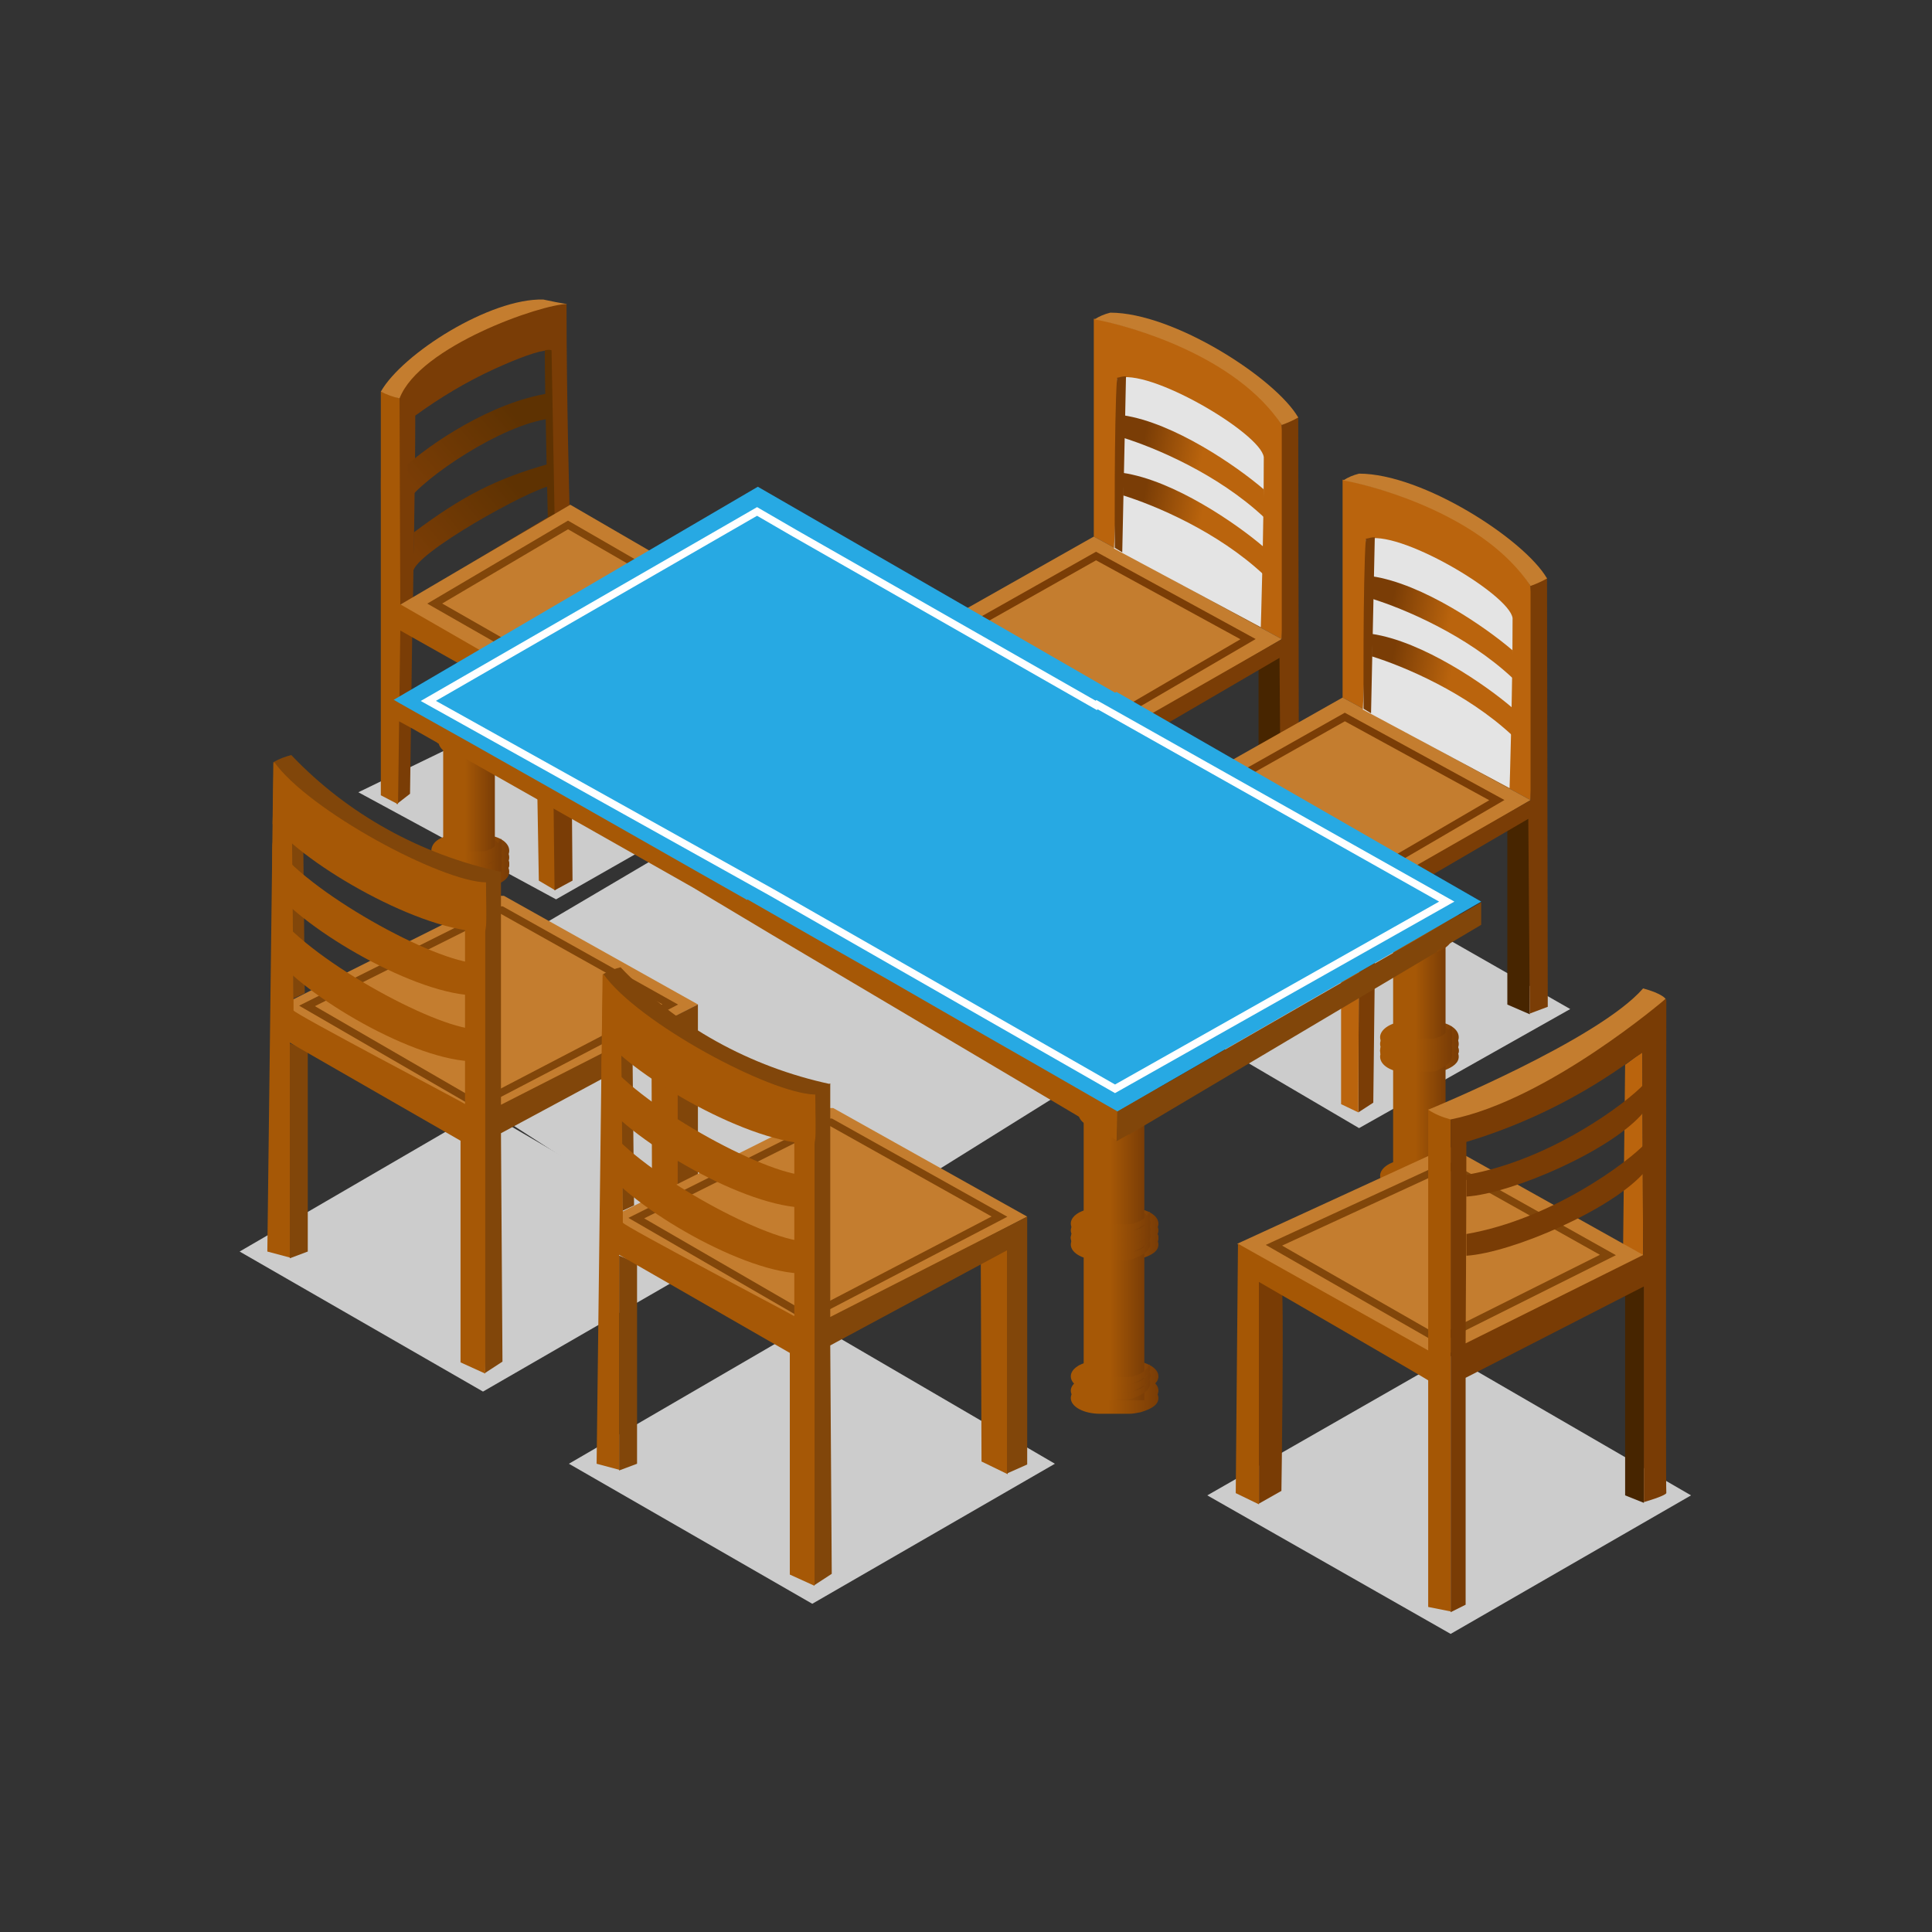 <?xml version="1.0" encoding="utf-8"?>
<!-- Generator: Adobe Illustrator 19.0.0, SVG Export Plug-In . SVG Version: 6.00 Build 0)  -->
<svg version="1.1" id="Layer_1" xmlns="http://www.w3.org/2000/svg" xmlns:xlink="http://www.w3.org/1999/xlink" x="0px" y="0px"
	 viewBox="-168 291.9 258 258" style="enable-background:new -168 291.9 258 258;" xml:space="preserve">
<rect x="-168" y="291.9" width="258" height="258" fill="#333333" stroke="none"/>
<style type="text/css">
	.st0{clip-path:url(#SVGID_2_);}
	.st1{fill:#CCCCCC;}
	.st2{fill:#5E3202;}
	.st3{fill:#7A3D06;}
	.st4{fill:#C47D2F;}
	.st5{fill:#A65806;}
	.st6{fill:url(#Path_320_2_);}
	.st7{fill:url(#Path_321_2_);}
	.st8{fill:#C47D2F;stroke:#81460A;}
	.st9{fill:#472500;}
	.st10{fill:#BA640D;}
	.st11{fill:#E4E4E4;}
	.st12{fill:url(#Path_328_2_);}
	.st13{fill:url(#Path_329_2_);}
	.st14{fill:none;stroke:#7A3D06;}
	.st15{fill:url(#Path_328-2_2_);}
	.st16{fill:url(#Path_329-2_2_);}
	.st17{fill:url(#Path_472-4_1_);}
	.st18{fill:url(#Path_416-4_1_);}
	.st19{fill:url(#Path_436-4_1_);}
	.st20{fill:url(#Path_448-4_1_);}
	.st21{fill:url(#Path_449-4_1_);}
	.st22{fill:url(#Path_454-4_1_);}
	.st23{fill:url(#Path_441-4_1_);}
	.st24{fill:url(#Path_469-4_1_);}
	.st25{fill:url(#Path_462-4_1_);}
	.st26{fill:url(#Path_417-4_1_);}
	.st27{fill:url(#Path_418-4_1_);}
	.st28{fill:url(#Subtraction_76-4_1_);}
	.st29{fill:url(#Subtraction_74-4_1_);}
	.st30{fill:url(#Subtraction_66-4_1_);}
	.st31{fill:url(#Subtraction_67-4_1_);}
	.st32{fill:url(#Subtraction_68-4_1_);}
	.st33{fill:url(#Subtraction_69-4_1_);}
	.st34{fill:url(#Path_435_1_);}
	.st35{fill:url(#Subtraction_79-4_1_);}
	.st36{fill:url(#Subtraction_83-4_1_);}
	.st37{fill:url(#Subtraction_81-4_1_);}
	.st38{fill:url(#Subtraction_77-4_1_);}
	.st39{fill:url(#Subtraction_87-4_1_);}
	.st40{fill:url(#Subtraction_85-4_1_);}
	.st41{fill:url(#Subtraction_78-4_1_);}
	.st42{fill:url(#Subtraction_82-4_1_);}
	.st43{fill:url(#Subtraction_80-4_1_);}
	.st44{fill:url(#Subtraction_75-4_1_);}
	.st45{fill:url(#Subtraction_86-4_1_);}
	.st46{fill:url(#Subtraction_84-4_1_);}
	.st47{fill:url(#Subtraction_70-4_1_);}
	.st48{fill:url(#Subtraction_71-4_1_);}
	.st49{fill:url(#Subtraction_72-4_1_);}
	.st50{fill:url(#Subtraction_73-4_1_);}
	.st51{fill:url(#Path_472-5_1_);}
	.st52{fill:url(#Path_416-5_1_);}
	.st53{fill:url(#Path_436-5_1_);}
	.st54{fill:url(#Path_448-5_1_);}
	.st55{fill:url(#Path_449-5_1_);}
	.st56{fill:url(#Path_454-5_1_);}
	.st57{fill:url(#Path_441-5_1_);}
	.st58{fill:url(#Path_469-5_1_);}
	.st59{fill:url(#Path_462-5_1_);}
	.st60{fill:url(#Path_417-5_1_);}
	.st61{fill:url(#Path_418-5_1_);}
	.st62{fill:url(#Subtraction_76-5_1_);}
	.st63{fill:url(#Subtraction_74-5_1_);}
	.st64{fill:url(#Subtraction_66-5_1_);}
	.st65{fill:url(#Subtraction_67-5_1_);}
	.st66{fill:url(#Subtraction_68-5_1_);}
	.st67{fill:url(#Subtraction_69-5_1_);}
	.st68{fill:url(#Path_435-2_2_);}
	.st69{fill:url(#Subtraction_79-5_1_);}
	.st70{fill:url(#Subtraction_83-5_1_);}
	.st71{fill:url(#Subtraction_81-5_1_);}
	.st72{fill:url(#Subtraction_77-5_1_);}
	.st73{fill:url(#Subtraction_87-5_1_);}
	.st74{fill:url(#Subtraction_85-5_1_);}
	.st75{fill:url(#Subtraction_78-5_1_);}
	.st76{fill:url(#Subtraction_82-5_1_);}
	.st77{fill:url(#Subtraction_80-5_1_);}
	.st78{fill:url(#Subtraction_75-5_1_);}
	.st79{fill:url(#Subtraction_86-5_1_);}
	.st80{fill:url(#Subtraction_84-5_1_);}
	.st81{fill:url(#Subtraction_70-5_1_);}
	.st82{fill:url(#Subtraction_71-5_1_);}
	.st83{fill:url(#Subtraction_72-5_1_);}
	.st84{fill:url(#Subtraction_73-5_1_);}
	.st85{fill:url(#Path_472-6_2_);}
	.st86{fill:url(#Path_416-6_2_);}
	.st87{fill:url(#Path_436-6_2_);}
	.st88{fill:url(#Path_448-6_2_);}
	.st89{fill:url(#Path_449-6_2_);}
	.st90{fill:url(#Path_454-6_2_);}
	.st91{fill:url(#Path_441-6_2_);}
	.st92{fill:url(#Path_469-6_2_);}
	.st93{fill:url(#Path_462-6_2_);}
	.st94{fill:url(#Path_417-6_2_);}
	.st95{fill:url(#Path_418-6_2_);}
	.st96{fill:url(#Subtraction_76-6_2_);}
	.st97{fill:url(#Subtraction_74-6_2_);}
	.st98{fill:url(#Subtraction_66-6_2_);}
	.st99{fill:url(#Subtraction_67-6_2_);}
	.st100{fill:url(#Subtraction_68-6_2_);}
	.st101{fill:url(#Subtraction_69-6_2_);}
	.st102{fill:url(#Path_435-3_1_);}
	.st103{fill:url(#Subtraction_79-6_2_);}
	.st104{fill:url(#Subtraction_83-6_2_);}
	.st105{fill:url(#Subtraction_81-6_2_);}
	.st106{fill:url(#Subtraction_77-6_2_);}
	.st107{fill:url(#Subtraction_87-6_2_);}
	.st108{fill:url(#Subtraction_85-6_2_);}
	.st109{fill:url(#Subtraction_78-6_2_);}
	.st110{fill:url(#Subtraction_82-6_2_);}
	.st111{fill:url(#Subtraction_80-6_2_);}
	.st112{fill:url(#Subtraction_75-6_2_);}
	.st113{fill:url(#Subtraction_86-6_2_);}
	.st114{fill:url(#Subtraction_84-6_2_);}
	.st115{fill:url(#Subtraction_70-6_2_);}
	.st116{fill:url(#Subtraction_71-6_2_);}
	.st117{fill:url(#Subtraction_72-6_2_);}
	.st118{fill:url(#Subtraction_73-6_2_);}
	.st119{fill:#987A5E;}
	.st120{fill:#27A9E3;}
	.st121{fill:#81460A;}
	.st122{fill:none;stroke:#FFFFFF;}
	.st123{fill:none;stroke:#81460A;}
	.st124{fill:none;stroke:#707070;}
	.st125{fill:#A55705;}
	.st126{fill:#793C05;}
</style>
<g>
	<g>
		<defs>
			<rect id="SVGID_1_" x="-168" y="291.9" width="258" height="258"/>
		</defs>
		<clipPath id="SVGID_2_">
			<use xlink:href="#SVGID_1_"  style="overflow:visible;"/>
		</clipPath>
		<g id="Artboard_32" class="st0">
			<g id="Group_489" transform="translate(32 40)">
				<g id="Group_288_1_" transform="translate(15.855)">
					<path id="Path_306_1_" class="st1" d="M-141.6,372l-26.4-14.3l26.4-12.8l25.1,12.8L-141.6,372z"/>
					<path id="Path_296_1_" class="st2" d="M-123.9,336l0.4,21.6c0,0,1.2,0.7,2.2,1.3c0-0.8,0-24.1,0-24.1L-123.9,336z"/>
					<path id="Subtraction_42_1_" class="st3" d="M-162.5,332.7L-162.5,332.7c-1-3.3-1.7-6.6-2.1-10c-0.4-3-0.5-6-0.3-9
						s1-5.9,2.3-8.5c1.5-4.2,6.8-7.4,9.9-9c4.3-2.2,9.1-3.7,11.8-3.7c0.2,0,0.5,0,0.7,0c0,13.2,0.4,26.8,0.4,26.9l-15.2,8.9
						l13.1-7.8l0,0c-0.1-1.3-0.5-13.3-0.5-21.8c-0.1,0-0.2,0-0.3,0c-1.2,0-3.9,1-7.2,2.5c-3.7,1.7-7.2,3.8-10.5,6.2
						c0,8.7-0.3,22.8-0.3,24.4L-162.5,332.7L-162.5,332.7z"/>
					<path id="Path_294_1_" class="st4" d="M-139.7,319.3l20.5,11.9l-22.7,13.3l-20.6-11.8L-139.7,319.3z"/>
					<path id="Path_291_1_" class="st3" d="M-160.8,336l-0.3,21.9l-1.8,1.4l0.4-24.2L-160.8,336z"/>
					<path id="Path_290_1_" class="st5" d="M-165,358.1v-53.9l2.5,0.9l0.1,27.5l20.5,11.8l0.2,26.4l-2.2-1.3l-0.4-23.2l-18.1-10.2
						l-0.3,23.2L-165,358.1z"/>
					<path id="Path_293_1_" class="st4" d="M-143.3,291.9c0.9,0.2,2.4,0.5,3.2,0.6c-3.4,0-19.7,5.6-22.4,12.6
						c-0.9-0.2-1.7-0.5-2.5-0.9C-162.1,299.1-150.4,291.7-143.3,291.9z"/>
					<path id="Path_295_1_" class="st3" d="M-141.8,370.8c0.9-0.5,2.4-1.3,2.4-1.3l-0.2-23.9l18-10.5l0.3,23.8l2.5-1.5l-0.5-26.3
						l-22.8,13.3L-141.8,370.8z"/>
					<path id="Path_319_1_" class="st2" d="M-143.1,298.7c0,5.8,0.4,22.3,0.4,22.3l0.9-0.5l-0.4-21.8
						C-142.2,298.7-142.4,298.5-143.1,298.7z"/>
					
						<linearGradient id="Path_320_2_" gradientUnits="userSpaceOnUse" x1="-739.312" y1="20.441" x2="-740.12" y2="20.97" gradientTransform="matrix(18.263 0 0 14.469 13355.752 21.776)">
						<stop  offset="0" style="stop-color:#5E3202"/>
						<stop  offset="1" style="stop-color:#7A3D06"/>
					</linearGradient>
					<path id="Path_320_1_" class="st6" d="M-160.7,328.3c0-1.5,0.1-2.4,0.1-5.3c6.4-4.8,11-7.2,18.2-9.2c0,1.3,0.1,2.1,0,3
						C-145.2,317.3-160.6,325.8-160.7,328.3z"/>
					
						<linearGradient id="Path_321_2_" gradientUnits="userSpaceOnUse" x1="-740.454" y1="20.41" x2="-741.262" y2="20.939" gradientTransform="matrix(19.052 0 0 14.493 13960.749 12.228)">
						<stop  offset="0" style="stop-color:#5E3202"/>
						<stop  offset="1" style="stop-color:#7A3D06"/>
					</linearGradient>
					<path id="Path_321_1_" class="st7" d="M-161.5,318.9c0-1.4,0.1-2.3,0.1-5c2.8-2.5,11-8.3,19-9.5c0,1.2,0.1,2.5,0,3.4
						C-148.9,308.6-159.3,315.7-161.5,318.9z"/>
					<path id="Path_548_1_" class="st8" d="M-140,322l16.1,9.3l-17.8,10.4l-16.1-9.2L-140,322z"/>
				</g>
				<g id="Group_295_1_" transform="translate(88.166 1.752)">
					<path id="Path_307_1_" class="st1" d="M-111.7,363.4l-28.2,15.9l-28.1-16.5l28.1-15.5L-111.7,363.4z"/>
					<path id="Path_280_1_" class="st9" d="M-120.1,339.4l2.9-1.5l0.1,26.2l-3-1.3V339.4z"/>
					<path id="Path_282_1_" class="st3" d="M-159.7,339.5v22l-2.1,1.3l-0.3-24.5L-159.7,339.5z"/>
					<path id="Path_270_1_" class="st10" d="M-142.1,292.7c0,0,18.8,3.5,25.1,14.2c0.8,10.8,0,28.6,0,28.6l-25.1-13.7V292.7z"/>
					<path id="Path_271_1_" class="st4" d="M-164.2,334.3l22.1-12.5l25.1,13.7l-22.9,13.4L-164.2,334.3z"/>
					<path id="Path_279_1_" class="st3" d="M-140,377.2l0.1-28.6l22.9-13.1v-28.7l2.2-1l0.1,57.3l-2.4,0.9l-0.2-26l-20.4,11.9
						l-0.3,26L-140,377.2z"/>
					<path id="Path_281_1_" class="st10" d="M-160,339.7l17.7,10.6v25.8l2.3,1.1l0.1-28.6l-24.2-14.3l-0.3,27.6c0,0,2.6,0.8,2.7,0.9
						s-0.2-24.3-0.2-24.3L-160,339.7z"/>
					<path id="Path_283_1_" class="st4" d="M-139.9,291.9c8.5,0,22.1,8.8,25.1,14c-0.7,0.4-1.4,0.7-2.2,1
						c-6.1-9.2-20.1-13.2-25-14.1C-141.4,292.4-140.7,292.1-139.9,291.9z"/>
					<path id="Path_325_1_" class="st11" d="M-119.8,333.9c0,0,0.4-12.4,0.4-22.7c-0.4-3.2-15.5-12.1-19.6-10.5
						c0.4,7.9-0.4,22.7-0.4,22.7L-119.8,333.9z"/>
					<path id="Path_326_1_" class="st3" d="M-138.3,323.9l0.5-23.5c-0.4,0-0.8,0.1-1.2,0.2c-0.4,5.7-0.3,22.7-0.3,22.7L-138.3,323.9
						z"/>
					
						<linearGradient id="Path_328_2_" gradientUnits="userSpaceOnUse" x1="-884.967" y1="21.902" x2="-885.4" y2="21.84" gradientTransform="matrix(18.8 0 0 13.651 16509.457 21.212)">
						<stop  offset="0" style="stop-color:#BA640D"/>
						<stop  offset="1" style="stop-color:#7A3D06"/>
					</linearGradient>
					<path id="Path_328_1_" class="st12" d="M-119.4,323.2c-3.6-3.1-12-8.9-18.8-9.9c0.1,1.8,0,2.2,0,3c4.2,1.3,12.6,4.8,18.8,10.6
						C-119.4,326.9-119.4,323.2-119.4,323.2z"/>
					
						<linearGradient id="Path_329_2_" gradientUnits="userSpaceOnUse" x1="-884.967" y1="21.9" x2="-885.4" y2="21.838" gradientTransform="matrix(18.8 0 0 13.651 16509.457 13.541)">
						<stop  offset="0" style="stop-color:#BA640D"/>
						<stop  offset="1" style="stop-color:#7A3D06"/>
					</linearGradient>
					<path id="Path_329_1_" class="st13" d="M-119.4,315.5c-3.6-3.1-12-8.9-18.8-9.9c0.1,1.8,0,2.2,0,3c4.2,1.3,12.6,4.8,18.8,10.6
						C-119.4,319.2-119.4,315.5-119.4,315.5z"/>
					<path id="Path_547_1_" class="st14" d="M-159.7,334.5l17.9-10.1l20.3,11.1l-18.5,10.8L-159.7,334.5z"/>
				</g>
				<g id="Group_302_1_" transform="translate(121.39 23.249)">
					<path id="Path_307-2_1_" class="st1" d="M-111.7,363.4l-28.2,15.9l-28.1-16.5l28.1-15.5L-111.7,363.4z"/>
					<path id="Path_280-2_1_" class="st9" d="M-120.1,339.4l2.9-1.5l0.1,26.2l-3-1.3V339.4z"/>
					<path id="Path_282-2_1_" class="st3" d="M-159.7,339.5v22l-2.1,1.3l-0.3-24.5L-159.7,339.5z"/>
					<path id="Path_270-2_1_" class="st10" d="M-142.1,292.7c0,0,18.8,3.5,25.1,14.2c0.8,10.8,0,28.6,0,28.6l-25.1-13.7V292.7z"/>
					<path id="Path_271-2_1_" class="st4" d="M-164.2,334.3l22.1-12.5l25.1,13.7l-22.9,13.4L-164.2,334.3z"/>
					<path id="Path_279-2_1_" class="st3" d="M-140,377.2l0.1-28.6l22.9-13.1v-28.7l2.2-1l0.1,57.3l-2.4,0.9l-0.2-26l-20.4,11.9
						l-0.3,26L-140,377.2z"/>
					<path id="Path_281-2_1_" class="st10" d="M-160,339.7l17.7,10.6v25.8l2.3,1.1l0.1-28.6l-24.2-14.3l-0.3,27.6
						c0,0,2.6,0.8,2.7,0.9s-0.2-24.3-0.2-24.3L-160,339.7z"/>
					<path id="Path_283-2_1_" class="st4" d="M-139.9,291.9c8.5,0,22.1,8.8,25.1,14c-0.7,0.4-1.4,0.7-2.2,1
						c-6.1-9.2-20.1-13.2-25-14.1C-141.4,292.4-140.7,292.1-139.9,291.9z"/>
					<path id="Path_325-2_1_" class="st11" d="M-119.8,333.9c0,0,0.4-12.4,0.4-22.7c-0.4-3.2-15.5-12.1-19.6-10.5
						c0.4,7.9-0.4,22.7-0.4,22.7L-119.8,333.9z"/>
					<path id="Path_326-2_1_" class="st3" d="M-138.3,323.9l0.5-23.5c-0.4,0-0.8,0.1-1.2,0.2c-0.4,5.7-0.3,22.7-0.3,22.7
						L-138.3,323.9z"/>
					
						<linearGradient id="Path_328-2_2_" gradientUnits="userSpaceOnUse" x1="-951.415" y1="21.902" x2="-951.848" y2="21.84" gradientTransform="matrix(18.8 0 0 13.651 17758.666 21.213)">
						<stop  offset="0" style="stop-color:#BA640D"/>
						<stop  offset="1" style="stop-color:#7A3D06"/>
					</linearGradient>
					<path id="Path_328-2_1_" class="st15" d="M-119.4,323.2c-3.6-3.1-12-8.9-18.8-9.9c0.1,1.8,0,2.2,0,3
						c4.2,1.3,12.6,4.8,18.8,10.6C-119.4,326.9-119.4,323.2-119.4,323.2z"/>
					
						<linearGradient id="Path_329-2_2_" gradientUnits="userSpaceOnUse" x1="-951.415" y1="21.9" x2="-951.848" y2="21.838" gradientTransform="matrix(18.8 0 0 13.651 17758.666 13.542)">
						<stop  offset="0" style="stop-color:#BA640D"/>
						<stop  offset="1" style="stop-color:#7A3D06"/>
					</linearGradient>
					<path id="Path_329-2_1_" class="st16" d="M-119.4,315.5c-3.6-3.1-12-8.9-18.8-9.9c0.1,1.8,0,2.2,0,3
						c4.2,1.3,12.6,4.8,18.8,10.6C-119.4,319.2-119.4,315.5-119.4,315.5z"/>
					<path id="Path_547-2_1_" class="st14" d="M-159.7,334.5l17.9-10.1l20.3,11.1l-18.5,10.8L-159.7,334.5z"/>
				</g>
				<path id="Path_580_1_" class="st1" d="M-98.9,423.2l-52.4-33.8l52.4-30.9l54.2,30.9L-98.9,423.2z"/>
				<g id="Group_293_2_" transform="translate(111.015 103.596)">
					<g transform="matrix(1, 0, 0, 1, -143.02, -143.6)">
						
							<linearGradient id="Path_472-4_1_" gradientUnits="userSpaceOnUse" x1="-627.512" y1="69.698" x2="-628.081" y2="69.7" gradientTransform="matrix(11.592 0 0 4.221 7260.728 184.423)">
							<stop  offset="0" style="stop-color:#7A3D06"/>
							<stop  offset="1" style="stop-color:#A65806"/>
						</linearGradient>
						<path id="Path_472-4_3_" class="st17" d="M-21.1,476.5h3.9c2.1,0,3.9,0.9,3.9,2.1c0,0.8-0.7,1.4-2.4,1.9
							c-0.5,0.1-1,0.2-1.5,0.2h-3.9c-2.1,0-3.9-0.9-3.9-2.1S-23.2,476.5-21.1,476.5z"/>
					</g>
					<g transform="matrix(1, 0, 0, 1, -143.02, -143.6)">
						
							<linearGradient id="Path_416-4_1_" gradientUnits="userSpaceOnUse" x1="-627.512" y1="69.7" x2="-628.081" y2="69.702" gradientTransform="matrix(11.592 0 0 4.221 7260.728 143.413)">
							<stop  offset="0" style="stop-color:#7A3D06"/>
							<stop  offset="1" style="stop-color:#A65806"/>
						</linearGradient>
						<path id="Path_416-4_3_" class="st18" d="M-21.1,435.5h3.9c2.1,0,3.9,0.9,3.9,2.1c0,0.8-0.7,1.4-2.4,1.9
							c-0.5,0.1-1,0.2-1.5,0.2h-3.9c-2.1,0-3.9-0.9-3.9-2.1S-23.2,435.5-21.1,435.5z"/>
					</g>
					<g transform="matrix(1, 0, 0, 1, -143.02, -143.6)">
						
							<linearGradient id="Path_436-4_1_" gradientUnits="userSpaceOnUse" x1="-627.512" y1="69.698" x2="-628.081" y2="69.7" gradientTransform="matrix(11.592 0 0 4.221 7260.728 161.123)">
							<stop  offset="0" style="stop-color:#7A3D06"/>
							<stop  offset="1" style="stop-color:#A65806"/>
						</linearGradient>
						<path id="Path_436-4_3_" class="st19" d="M-21.1,453.2h3.9c2.1,0,3.9,0.9,3.9,2.1c0,0.8-0.7,1.4-2.4,1.9
							c-0.5,0.1-1,0.2-1.5,0.2h-3.9c-2.1,0-3.9-0.9-3.9-2.1S-23.2,453.2-21.1,453.2z"/>
					</g>
					<g transform="matrix(1, 0, 0, 1, -143.02, -143.6)">
						
							<linearGradient id="Path_448-4_1_" gradientUnits="userSpaceOnUse" x1="-627.512" y1="69.707" x2="-628.081" y2="69.709" gradientTransform="matrix(11.592 0 0 4.221 7260.728 162.983)">
							<stop  offset="0" style="stop-color:#7A3D06"/>
							<stop  offset="1" style="stop-color:#A65806"/>
						</linearGradient>
						<path id="Path_448-4_3_" class="st20" d="M-21.1,455.1h3.9c2.1,0,3.9,0.9,3.9,2.1c0,0.8-0.7,1.4-2.4,1.9
							c-0.5,0.1-1,0.2-1.5,0.2h-3.9c-2.1,0-3.9-0.9-3.9-2.1S-23.2,455.1-21.1,455.1z"/>
					</g>
					<g transform="matrix(1, 0, 0, 1, -143.02, -143.6)">
						
							<linearGradient id="Path_449-4_1_" gradientUnits="userSpaceOnUse" x1="-627.512" y1="69.707" x2="-628.081" y2="69.709" gradientTransform="matrix(11.592 0 0 4.221 7260.728 162.983)">
							<stop  offset="0" style="stop-color:#7A3D06"/>
							<stop  offset="1" style="stop-color:#A65806"/>
						</linearGradient>
						<path id="Path_449-4_3_" class="st21" d="M-21.1,455.1h3.9c2.1,0,3.9,0.9,3.9,2.1c0,0.8-0.7,1.4-2.4,1.9
							c-0.5,0.1-1,0.2-1.5,0.2h-3.9c-2.1,0-3.9-0.9-3.9-2.1S-23.2,455.1-21.1,455.1z"/>
					</g>
					<g transform="matrix(1, 0, 0, 1, -143.02, -143.6)">
						
							<linearGradient id="Path_454-4_1_" gradientUnits="userSpaceOnUse" x1="-627.512" y1="69.698" x2="-628.081" y2="69.7" gradientTransform="matrix(11.592 0 0 4.221 7260.728 163.923)">
							<stop  offset="0" style="stop-color:#7A3D06"/>
							<stop  offset="1" style="stop-color:#A65806"/>
						</linearGradient>
						<path id="Path_454-4_3_" class="st22" d="M-21.1,456h3.9c2.1,0,3.9,0.9,3.9,2.1c0,0.8-0.7,1.4-2.4,1.9c-0.5,0.1-1,0.2-1.5,0.2
							h-3.9c-2.1,0-3.9-0.9-3.9-2.1S-23.2,456-21.1,456z"/>
					</g>
					<g transform="matrix(1, 0, 0, 1, -143.02, -143.6)">
						
							<linearGradient id="Path_441-4_1_" gradientUnits="userSpaceOnUse" x1="-627.512" y1="69.691" x2="-628.081" y2="69.693" gradientTransform="matrix(11.592 0 0 4.221 7260.728 162.053)">
							<stop  offset="0" style="stop-color:#7A3D06"/>
							<stop  offset="1" style="stop-color:#A65806"/>
						</linearGradient>
						<path id="Path_441-4_3_" class="st23" d="M-21.1,454.1h3.9c2.1,0,3.9,0.9,3.9,2.1c0,0.8-0.7,1.4-2.4,1.9
							c-0.5,0.1-1,0.2-1.5,0.2h-3.9c-2.1,0-3.9-0.9-3.9-2.1C-25,455.1-23.2,454.1-21.1,454.1z"/>
					</g>
					<g transform="matrix(1, 0, 0, 1, -143.02, -143.6)">
						
							<linearGradient id="Path_469-4_1_" gradientUnits="userSpaceOnUse" x1="-627.512" y1="69.691" x2="-628.081" y2="69.693" gradientTransform="matrix(11.592 0 0 4.221 7260.728 183.453)">
							<stop  offset="0" style="stop-color:#7A3D06"/>
							<stop  offset="1" style="stop-color:#A65806"/>
						</linearGradient>
						<path id="Path_469-4_3_" class="st24" d="M-21.1,475.5h3.9c2.1,0,3.9,0.9,3.9,2.1c0,0.8-0.7,1.4-2.4,1.9
							c-0.5,0.1-1,0.2-1.5,0.2h-3.9c-2.1,0-3.9-0.9-3.9-2.1C-25,476.5-23.2,475.5-21.1,475.5z"/>
					</g>
					<g transform="matrix(1, 0, 0, 1, -143.02, -143.6)">
						
							<linearGradient id="Path_462-4_1_" gradientUnits="userSpaceOnUse" x1="-627.512" y1="69.705" x2="-628.081" y2="69.707" gradientTransform="matrix(11.592 0 0 4.221 7260.728 181.493)">
							<stop  offset="0" style="stop-color:#7A3D06"/>
							<stop  offset="1" style="stop-color:#A65806"/>
						</linearGradient>
						<path id="Path_462-4_3_" class="st25" d="M-21.1,473.6h3.9c2.1,0,3.9,0.9,3.9,2.1c0,0.8-0.7,1.4-2.4,1.9
							c-0.5,0.1-1,0.2-1.5,0.2h-3.9c-2.1,0-3.9-0.9-3.9-2.1S-23.2,473.6-21.1,473.6z"/>
					</g>
					<g transform="matrix(1, 0, 0, 1, -143.02, -143.6)">
						
							<linearGradient id="Path_417-4_1_" gradientUnits="userSpaceOnUse" x1="-627.512" y1="69.707" x2="-628.081" y2="69.709" gradientTransform="matrix(11.592 0 0 4.221 7260.728 144.383)">
							<stop  offset="0" style="stop-color:#7A3D06"/>
							<stop  offset="1" style="stop-color:#A65806"/>
						</linearGradient>
						<path id="Path_417-4_3_" class="st26" d="M-21.1,436.5h3.9c2.1,0,3.9,0.9,3.9,2.1c0,0.8-0.7,1.4-2.4,1.9
							c-0.5,0.1-1,0.2-1.5,0.2h-3.9c-2.1,0-3.9-0.9-3.9-2.1S-23.2,436.5-21.1,436.5z"/>
					</g>
					<g transform="matrix(1, 0, 0, 1, -143.02, -143.6)">
						
							<linearGradient id="Path_418-4_1_" gradientUnits="userSpaceOnUse" x1="-627.512" y1="69.688" x2="-628.081" y2="69.69" gradientTransform="matrix(11.592 0 0 4.221 7260.728 145.363)">
							<stop  offset="0" style="stop-color:#7A3D06"/>
							<stop  offset="1" style="stop-color:#A65806"/>
						</linearGradient>
						<path id="Path_418-4_3_" class="st27" d="M-21.1,437.4h3.9c2.1,0,3.9,0.9,3.9,2.1c0,0.8-0.7,1.4-2.4,1.9
							c-0.5,0.1-1,0.2-1.5,0.2h-3.9c-2.1,0-3.9-0.9-3.9-2.1C-25,438.4-23.2,437.4-21.1,437.4z"/>
					</g>
					<g transform="matrix(1, 0, 0, 1, -143.02, -143.6)">
						
							<linearGradient id="Subtraction_76-4_1_" gradientUnits="userSpaceOnUse" x1="-618.698" y1="112.86" x2="-619.267" y2="112.862" gradientTransform="matrix(9.638 0 0 2.6 5948.629 162.05)">
							<stop  offset="0" style="stop-color:#7A3D06"/>
							<stop  offset="1" style="stop-color:#A65806"/>
						</linearGradient>
						<path id="Subtraction_76-4_3_" class="st28" d="M-23.9,456.8L-23.9,456.8c-0.1-0.2-0.1-0.3-0.1-0.5c0-1.2,1.4-2.1,3.2-2.1h3.2
							c1.8,0,3.2,0.9,3.2,2.1c0,0.2,0,0.3-0.1,0.5c-0.6-1.1-1.9-1.7-3.1-1.6h-3.2C-22.1,455-23.3,455.6-23.9,456.8L-23.9,456.8z"/>
					</g>
					<g transform="matrix(1, 0, 0, 1, -143.02, -143.6)">
						
							<linearGradient id="Subtraction_74-4_1_" gradientUnits="userSpaceOnUse" x1="-618.698" y1="112.833" x2="-619.267" y2="112.835" gradientTransform="matrix(9.638 0 0 2.6 5948.629 161.12)">
							<stop  offset="0" style="stop-color:#7A3D06"/>
							<stop  offset="1" style="stop-color:#A65806"/>
						</linearGradient>
						<path id="Subtraction_74-4_3_" class="st29" d="M-23.9,455.8L-23.9,455.8c-0.1-0.2-0.1-0.3-0.1-0.5c0-1.2,1.4-2.1,3.2-2.1h3.2
							c1.8,0,3.2,0.9,3.2,2.1c0,0.2,0,0.3-0.1,0.5c-0.6-1.1-1.9-1.7-3.1-1.6h-3.2C-22.1,454.1-23.3,454.7-23.9,455.8L-23.9,455.8z"
							/>
					</g>
					<g transform="matrix(1, 0, 0, 1, -143.02, -143.6)">
						
							<linearGradient id="Subtraction_66-4_1_" gradientUnits="userSpaceOnUse" x1="-618.698" y1="112.837" x2="-619.267" y2="112.839" gradientTransform="matrix(9.638 0 0 2.6 5948.629 146.31)">
							<stop  offset="0" style="stop-color:#7A3D06"/>
							<stop  offset="1" style="stop-color:#A65806"/>
						</linearGradient>
						<path id="Subtraction_66-4_3_" class="st30" d="M-23.9,441L-23.9,441c-0.1-0.2-0.1-0.3-0.1-0.5c0-1.2,1.4-2.1,3.2-2.1h3.2
							c1.8,0,3.2,0.9,3.2,2.1c0,0.2,0,0.3-0.1,0.5c-0.6-1.1-1.9-1.7-3.1-1.6h-3.2C-22.1,439.3-23.3,439.9-23.9,441L-23.9,441z"/>
					</g>
					<g transform="matrix(1, 0, 0, 1, -143.02, -143.6)">
						
							<linearGradient id="Subtraction_67-4_1_" gradientUnits="userSpaceOnUse" x1="-618.698" y1="112.83" x2="-619.267" y2="112.832" gradientTransform="matrix(9.638 0 0 2.6 5948.629 145.33)">
							<stop  offset="0" style="stop-color:#7A3D06"/>
							<stop  offset="1" style="stop-color:#A65806"/>
						</linearGradient>
						<path id="Subtraction_67-4_3_" class="st31" d="M-23.9,440L-23.9,440c-0.1-0.2-0.1-0.3-0.1-0.5c0-1.2,1.4-2.1,3.2-2.1h3.2
							c1.8,0,3.2,0.9,3.2,2.1c0,0.2,0,0.3-0.1,0.5c-0.6-1.1-1.9-1.7-3.1-1.6h-3.2C-22.1,438.3-23.3,438.9-23.9,440L-23.9,440z"/>
					</g>
					<g transform="matrix(1, 0, 0, 1, -143.02, -143.6)">
						
							<linearGradient id="Subtraction_68-4_1_" gradientUnits="userSpaceOnUse" x1="-618.698" y1="112.86" x2="-619.267" y2="112.862" gradientTransform="matrix(9.638 0 0 2.6 5948.629 144.35)">
							<stop  offset="0" style="stop-color:#7A3D06"/>
							<stop  offset="1" style="stop-color:#A65806"/>
						</linearGradient>
						<path id="Subtraction_68-4_3_" class="st32" d="M-23.9,439.1L-23.9,439.1c-0.1-0.2-0.1-0.3-0.1-0.5c0-1.2,1.4-2.1,3.2-2.1h3.2
							c1.8,0,3.2,0.9,3.2,2.1c0,0.2,0,0.3-0.1,0.5c-0.6-1.1-1.9-1.7-3.1-1.6h-3.2C-22.1,437.3-23.3,437.9-23.9,439.1L-23.9,439.1z"
							/>
					</g>
					<g transform="matrix(1, 0, 0, 1, -143.02, -143.6)">
						
							<linearGradient id="Subtraction_69-4_1_" gradientUnits="userSpaceOnUse" x1="-618.698" y1="112.849" x2="-619.267" y2="112.851" gradientTransform="matrix(9.638 0 0 2.6 5948.629 143.38)">
							<stop  offset="0" style="stop-color:#7A3D06"/>
							<stop  offset="1" style="stop-color:#A65806"/>
						</linearGradient>
						<path id="Subtraction_69-4_3_" class="st33" d="M-23.9,438.1L-23.9,438.1c-0.1-0.2-0.1-0.3-0.1-0.5c0-1.2,1.4-2.1,3.2-2.1h3.2
							c1.8,0,3.2,0.9,3.2,2.1c0,0.2,0,0.3-0.1,0.5c-0.6-1.1-1.9-1.7-3.1-1.6h-3.2C-22.1,436.3-23.3,437-23.9,438.1L-23.9,438.1z"/>
					</g>
					
						<linearGradient id="Path_435_1_" gradientUnits="userSpaceOnUse" x1="-894.908" y1="7.295" x2="-895.477" y2="7.297" gradientTransform="matrix(8.113 0 0 42.98 7102.164 0.172)">
						<stop  offset="0" style="stop-color:#7A3D06"/>
						<stop  offset="1" style="stop-color:#A65806"/>
					</linearGradient>
					<path id="Path_435_5_" class="st34" d="M-166.3,292.3h8.1v43h-8.1V292.3z"/>
					<g transform="matrix(1, 0, 0, 1, -143.02, -143.6)">
						
							<linearGradient id="Subtraction_79-4_1_" gradientUnits="userSpaceOnUse" x1="-618.697" y1="112.701" x2="-619.266" y2="112.703" gradientTransform="matrix(9.638 0 0 2.603 5948.629 163.633)">
							<stop  offset="0" style="stop-color:#7A3D06"/>
							<stop  offset="1" style="stop-color:#A65806"/>
						</linearGradient>
						<path id="Subtraction_79-4_3_" class="st35" d="M-17.6,458.3h-3.2c-1.8,0-3.2-0.9-3.2-2.1c0-0.2,0-0.3,0.1-0.5
							c0.6,1.1,1.9,1.7,3.1,1.6h3.2c0.4,0,0.8,0,1.2-0.2c0.8-0.2,1.5-0.7,1.9-1.5c0.1,0.2,0.1,0.3,0.1,0.5c0,0.8-0.7,1.4-2,1.9
							C-16.7,458.3-17.2,458.3-17.6,458.3z"/>
					</g>
					<g transform="matrix(1, 0, 0, 1, -143.02, -143.6)">
						
							<linearGradient id="Subtraction_83-4_1_" gradientUnits="userSpaceOnUse" x1="-618.697" y1="112.717" x2="-619.266" y2="112.719" gradientTransform="matrix(9.638 0 0 2.603 5948.629 165.494)">
							<stop  offset="0" style="stop-color:#7A3D06"/>
							<stop  offset="1" style="stop-color:#A65806"/>
						</linearGradient>
						<path id="Subtraction_83-4_3_" class="st36" d="M-17.6,460.2h-3.2c-1.8,0-3.2-0.9-3.2-2.1c0-0.2,0-0.3,0.1-0.5
							c0.6,1.1,1.9,1.7,3.1,1.6h3.2c0.4,0,0.8,0,1.2-0.2c0.8-0.2,1.5-0.7,1.9-1.5c0.1,0.2,0.1,0.3,0.1,0.5c0,0.8-0.7,1.4-2,1.9
							C-16.7,460.1-17.2,460.2-17.6,460.2z"/>
					</g>
					<g transform="matrix(1, 0, 0, 1, -143.02, -143.6)">
						
							<linearGradient id="Subtraction_81-4_1_" gradientUnits="userSpaceOnUse" x1="-618.697" y1="112.697" x2="-619.266" y2="112.699" gradientTransform="matrix(9.638 0 0 2.603 5948.629 164.564)">
							<stop  offset="0" style="stop-color:#7A3D06"/>
							<stop  offset="1" style="stop-color:#A65806"/>
						</linearGradient>
						<path id="Subtraction_81-4_3_" class="st37" d="M-17.6,459.2h-3.2c-1.8,0-3.2-0.9-3.2-2.1c0-0.2,0-0.3,0.1-0.5
							c0.6,1.1,1.9,1.7,3.1,1.6h3.2c0.4,0,0.8,0,1.2-0.2c0.8-0.2,1.5-0.7,1.9-1.5c0.1,0.2,0.1,0.3,0.1,0.5c0,0.8-0.7,1.4-2,1.9
							C-16.7,459.2-17.2,459.3-17.6,459.2z"/>
					</g>
					<g transform="matrix(1, 0, 0, 1, -143.02, -143.6)">
						
							<linearGradient id="Subtraction_77-4_1_" gradientUnits="userSpaceOnUse" x1="-618.697" y1="112.717" x2="-619.266" y2="112.719" gradientTransform="matrix(9.638 0 0 2.603 5948.629 162.694)">
							<stop  offset="0" style="stop-color:#7A3D06"/>
							<stop  offset="1" style="stop-color:#A65806"/>
						</linearGradient>
						<path id="Subtraction_77-4_3_" class="st38" d="M-17.6,457.4h-3.2c-1.8,0-3.2-0.9-3.2-2.1c0-0.2,0-0.3,0.1-0.5
							c0.6,1.1,1.9,1.7,3.1,1.6h3.2c0.4,0,0.8,0,1.2-0.2c0.8-0.2,1.5-0.7,1.9-1.5c0.1,0.2,0.1,0.3,0.1,0.5c0,0.8-0.7,1.4-2,1.9
							C-16.7,457.3-17.2,457.4-17.6,457.4z"/>
					</g>
					<g transform="matrix(1, 0, 0, 1, -143.02, -143.6)">
						
							<linearGradient id="Subtraction_87-4_1_" gradientUnits="userSpaceOnUse" x1="-618.697" y1="112.721" x2="-619.266" y2="112.722" gradientTransform="matrix(9.638 0 0 2.603 5948.629 184.083)">
							<stop  offset="0" style="stop-color:#7A3D06"/>
							<stop  offset="1" style="stop-color:#A65806"/>
						</linearGradient>
						<path id="Subtraction_87-4_3_" class="st39" d="M-17.6,478.8h-3.2c-1.8,0-3.2-0.9-3.2-2.1c0-0.2,0-0.3,0.1-0.5
							c0.6,1.1,1.9,1.7,3.1,1.6h3.2c0.4,0,0.8,0,1.2-0.2c0.8-0.2,1.5-0.7,1.9-1.5c0.1,0.2,0.1,0.3,0.1,0.5c0,0.8-0.7,1.4-2,1.9
							C-16.7,478.7-17.2,478.8-17.6,478.8z"/>
					</g>
					<g transform="matrix(1, 0, 0, 1, -143.02, -143.6)">
						
							<linearGradient id="Subtraction_85-4_1_" gradientUnits="userSpaceOnUse" x1="-618.697" y1="112.709" x2="-619.266" y2="112.711" gradientTransform="matrix(9.638 0 0 2.603 5948.629 183.113)">
							<stop  offset="0" style="stop-color:#7A3D06"/>
							<stop  offset="1" style="stop-color:#A65806"/>
						</linearGradient>
						<path id="Subtraction_85-4_3_" class="st40" d="M-17.6,477.8h-3.2c-1.8,0-3.2-0.9-3.2-2.1c0-0.2,0-0.3,0.1-0.5
							c0.6,1.1,1.9,1.7,3.1,1.6h3.2c0.4,0,0.8,0,1.2-0.2c0.8-0.2,1.5-0.7,1.9-1.5c0.1,0.2,0.1,0.3,0.1,0.5c0,0.8-0.7,1.4-2,1.9
							C-16.7,477.8-17.2,477.8-17.6,477.8z"/>
					</g>
					<g transform="matrix(1, 0, 0, 1, -143.02, -143.6)">
						
							<linearGradient id="Subtraction_78-4_1_" gradientUnits="userSpaceOnUse" x1="-618.697" y1="112.717" x2="-619.266" y2="112.719" gradientTransform="matrix(9.638 0 0 2.603 5948.629 162.694)">
							<stop  offset="0" style="stop-color:#7A3D06"/>
							<stop  offset="1" style="stop-color:#A65806"/>
						</linearGradient>
						<path id="Subtraction_78-4_3_" class="st41" d="M-17.6,457.4h-3.2c-1.8,0-3.2-0.9-3.2-2.1c0-0.2,0-0.3,0.1-0.5
							c0.6,1.1,1.9,1.7,3.1,1.6h3.2c0.4,0,0.8,0,1.2-0.2c0.8-0.2,1.5-0.7,1.9-1.5c0.1,0.2,0.1,0.3,0.1,0.5c0,0.8-0.7,1.4-2,1.9
							C-16.7,457.3-17.2,457.4-17.6,457.4z"/>
					</g>
					<g transform="matrix(1, 0, 0, 1, -143.02, -143.6)">
						
							<linearGradient id="Subtraction_82-4_1_" gradientUnits="userSpaceOnUse" x1="-618.697" y1="112.697" x2="-619.266" y2="112.699" gradientTransform="matrix(9.638 0 0 2.603 5948.629 164.564)">
							<stop  offset="0" style="stop-color:#7A3D06"/>
							<stop  offset="1" style="stop-color:#A65806"/>
						</linearGradient>
						<path id="Subtraction_82-4_3_" class="st42" d="M-17.6,459.2h-3.2c-1.8,0-3.2-0.9-3.2-2.1c0-0.2,0-0.3,0.1-0.5
							c0.6,1.1,1.9,1.7,3.1,1.6h3.2c0.4,0,0.8,0,1.2-0.2c0.8-0.2,1.5-0.7,1.9-1.5c0.1,0.2,0.1,0.3,0.1,0.5c0,0.8-0.7,1.4-2,1.9
							C-16.7,459.2-17.2,459.3-17.6,459.2z"/>
					</g>
					<g transform="matrix(1, 0, 0, 1, -143.02, -143.6)">
						
							<linearGradient id="Subtraction_80-4_1_" gradientUnits="userSpaceOnUse" x1="-618.697" y1="112.701" x2="-619.266" y2="112.703" gradientTransform="matrix(9.638 0 0 2.603 5948.629 163.633)">
							<stop  offset="0" style="stop-color:#7A3D06"/>
							<stop  offset="1" style="stop-color:#A65806"/>
						</linearGradient>
						<path id="Subtraction_80-4_3_" class="st43" d="M-17.6,458.3h-3.2c-1.8,0-3.2-0.9-3.2-2.1c0-0.2,0-0.3,0.1-0.5
							c0.6,1.1,1.9,1.7,3.1,1.6h3.2c0.4,0,0.8,0,1.2-0.2c0.8-0.2,1.5-0.7,1.9-1.5c0.1,0.2,0.1,0.3,0.1,0.5c0,0.8-0.7,1.4-2,1.9
							C-16.7,458.3-17.2,458.3-17.6,458.3z"/>
					</g>
					<g transform="matrix(1, 0, 0, 1, -143.02, -143.6)">
						
							<linearGradient id="Subtraction_75-4_1_" gradientUnits="userSpaceOnUse" x1="-618.697" y1="112.697" x2="-619.266" y2="112.699" gradientTransform="matrix(9.638 0 0 2.603 5948.629 161.764)">
							<stop  offset="0" style="stop-color:#7A3D06"/>
							<stop  offset="1" style="stop-color:#A65806"/>
						</linearGradient>
						<path id="Subtraction_75-4_3_" class="st44" d="M-17.6,456.4h-3.2c-1.8,0-3.2-0.9-3.2-2.1c0-0.2,0-0.3,0.1-0.5
							c0.6,1.1,1.9,1.7,3.1,1.6h3.2c0.4,0,0.8,0,1.2-0.2c0.8-0.2,1.5-0.7,1.9-1.5c0.1,0.2,0.1,0.3,0.1,0.5c0,0.8-0.7,1.4-2,1.9
							C-16.7,456.4-17.2,456.5-17.6,456.4z"/>
					</g>
					<g transform="matrix(1, 0, 0, 1, -143.02, -143.6)">
						
							<linearGradient id="Subtraction_86-4_1_" gradientUnits="userSpaceOnUse" x1="-618.697" y1="112.709" x2="-619.266" y2="112.711" gradientTransform="matrix(9.638 0 0 2.603 5948.629 183.113)">
							<stop  offset="0" style="stop-color:#7A3D06"/>
							<stop  offset="1" style="stop-color:#A65806"/>
						</linearGradient>
						<path id="Subtraction_86-4_3_" class="st45" d="M-17.6,477.8h-3.2c-1.8,0-3.2-0.9-3.2-2.1c0-0.2,0-0.3,0.1-0.5
							c0.6,1.1,1.9,1.7,3.1,1.6h3.2c0.4,0,0.8,0,1.2-0.2c0.8-0.2,1.5-0.7,1.9-1.5c0.1,0.2,0.1,0.3,0.1,0.5c0,0.8-0.7,1.4-2,1.9
							C-16.7,477.8-17.2,477.8-17.6,477.8z"/>
					</g>
					<g transform="matrix(1, 0, 0, 1, -143.02, -143.6)">
						
							<linearGradient id="Subtraction_84-4_1_" gradientUnits="userSpaceOnUse" x1="-618.697" y1="112.701" x2="-619.266" y2="112.703" gradientTransform="matrix(9.638 0 0 2.603 5948.629 182.133)">
							<stop  offset="0" style="stop-color:#7A3D06"/>
							<stop  offset="1" style="stop-color:#A65806"/>
						</linearGradient>
						<path id="Subtraction_84-4_3_" class="st46" d="M-17.6,476.8h-3.2c-1.8,0-3.2-0.9-3.2-2.1c0-0.2,0-0.3,0.1-0.5
							c0.6,1.1,1.9,1.7,3.1,1.6h3.2c0.4,0,0.8,0,1.2-0.2c0.8-0.2,1.5-0.7,1.9-1.5c0.1,0.2,0.1,0.3,0.1,0.5c0,0.8-0.7,1.4-2,1.9
							C-16.7,476.8-17.2,476.8-17.6,476.8z"/>
					</g>
					<g transform="matrix(1, 0, 0, 1, -143.02, -143.6)">
						
							<linearGradient id="Subtraction_70-4_1_" gradientUnits="userSpaceOnUse" x1="-618.697" y1="112.694" x2="-619.266" y2="112.695" gradientTransform="matrix(9.638 0 0 2.603 5948.629 147.954)">
							<stop  offset="0" style="stop-color:#7A3D06"/>
							<stop  offset="1" style="stop-color:#A65806"/>
						</linearGradient>
						<path id="Subtraction_70-4_3_" class="st47" d="M-17.6,442.6h-3.2c-1.8,0-3.2-0.9-3.2-2.1c0-0.2,0-0.3,0.1-0.5
							c0.6,1.1,1.9,1.7,3.1,1.6h3.2c0.4,0,0.8,0,1.2-0.2c0.8-0.2,1.5-0.7,1.9-1.5c0.1,0.2,0.1,0.3,0.1,0.5c0,0.8-0.7,1.4-2,1.9
							C-16.7,442.6-17.2,442.6-17.6,442.6z"/>
					</g>
					<g transform="matrix(1, 0, 0, 1, -143.02, -143.6)">
						
							<linearGradient id="Subtraction_71-4_1_" gradientUnits="userSpaceOnUse" x1="-618.697" y1="112.693" x2="-619.266" y2="112.695" gradientTransform="matrix(9.638 0 0 2.603 5948.629 146.974)">
							<stop  offset="0" style="stop-color:#7A3D06"/>
							<stop  offset="1" style="stop-color:#A65806"/>
						</linearGradient>
						<path id="Subtraction_71-4_3_" class="st48" d="M-17.6,441.6h-3.2c-1.8,0-3.2-0.9-3.2-2.1c0-0.2,0-0.3,0.1-0.5
							c0.6,1.1,1.9,1.7,3.1,1.6h3.2c0.4,0,0.8,0,1.2-0.2c0.8-0.2,1.5-0.7,1.9-1.5c0.1,0.2,0.1,0.3,0.1,0.5c0,0.8-0.7,1.4-2,1.9
							C-16.7,441.6-17.2,441.7-17.6,441.6z"/>
					</g>
					<g transform="matrix(1, 0, 0, 1, -143.02, -143.6)">
						
							<linearGradient id="Subtraction_72-4_1_" gradientUnits="userSpaceOnUse" x1="-618.697" y1="112.713" x2="-619.266" y2="112.715" gradientTransform="matrix(9.638 0 0 2.603 5948.629 146.004)">
							<stop  offset="0" style="stop-color:#7A3D06"/>
							<stop  offset="1" style="stop-color:#A65806"/>
						</linearGradient>
						<path id="Subtraction_72-4_3_" class="st49" d="M-17.6,440.7h-3.2c-1.8,0-3.2-0.9-3.2-2.1c0-0.2,0-0.3,0.1-0.5
							c0.6,1.1,1.9,1.7,3.1,1.6h3.2c0.4,0,0.8,0,1.2-0.2c0.8-0.2,1.5-0.7,1.9-1.5c0.1,0.2,0.1,0.3,0.1,0.5c0,0.8-0.7,1.4-2,1.9
							C-16.7,440.6-17.2,440.7-17.6,440.7z"/>
					</g>
					<g transform="matrix(1, 0, 0, 1, -143.02, -143.6)">
						
							<linearGradient id="Subtraction_73-4_1_" gradientUnits="userSpaceOnUse" x1="-618.697" y1="112.705" x2="-619.266" y2="112.707" gradientTransform="matrix(9.638 0 0 2.603 5948.629 145.024)">
							<stop  offset="0" style="stop-color:#7A3D06"/>
							<stop  offset="1" style="stop-color:#A65806"/>
						</linearGradient>
						<path id="Subtraction_73-4_3_" class="st50" d="M-17.6,439.7h-3.2c-1.8,0-3.2-0.9-3.2-2.1c0-0.2,0-0.3,0.1-0.5
							c0.6,1.1,1.9,1.7,3.1,1.6h3.2c0.4,0,0.8,0,1.2-0.2c0.8-0.2,1.5-0.7,1.9-1.5c0.1,0.2,0.1,0.3,0.1,0.5c0,0.8-0.7,1.4-2,1.9
							C-16.7,439.7-17.2,439.7-17.6,439.7z"/>
					</g>
				</g>
				<g id="Group_289_1_" transform="translate(25.484 53.761)">
					<g transform="matrix(1, 0, 0, 1, -57.48, -93.76)">
						
							<linearGradient id="Path_472-5_1_" gradientUnits="userSpaceOnUse" x1="-622.621" y1="69.717" x2="-623.19" y2="69.719" gradientTransform="matrix(10.416 0 0 4.22 6385.115 134.549)">
							<stop  offset="0" style="stop-color:#7A3D06"/>
							<stop  offset="1" style="stop-color:#A65806"/>
						</linearGradient>
						<path id="Path_472-5_2_" class="st51" d="M-107,426.7h3.5c1.9,0,3.5,0.9,3.5,2.1c0,0.8-0.7,1.4-2.1,1.9
							c-0.4,0.1-0.9,0.2-1.3,0.2h-3.5c-1.9,0-3.5-0.9-3.5-2.1S-109,426.7-107,426.7z"/>
					</g>
					<g transform="matrix(1, 0, 0, 1, -57.48, -93.76)">
						
							<linearGradient id="Path_416-5_1_" gradientUnits="userSpaceOnUse" x1="-622.621" y1="69.698" x2="-623.19" y2="69.7" gradientTransform="matrix(10.416 0 0 4.22 6385.115 93.529)">
							<stop  offset="0" style="stop-color:#7A3D06"/>
							<stop  offset="1" style="stop-color:#A65806"/>
						</linearGradient>
						<path id="Path_416-5_2_" class="st52" d="M-107,385.6h3.5c1.9,0,3.5,0.9,3.5,2.1c0,0.8-0.7,1.4-2.1,1.9
							c-0.4,0.1-0.9,0.2-1.3,0.2h-3.5c-1.9,0-3.5-0.9-3.5-2.1S-109,385.6-107,385.6z"/>
					</g>
					<g transform="matrix(1, 0, 0, 1, -57.48, -93.76)">
						
							<linearGradient id="Path_436-5_1_" gradientUnits="userSpaceOnUse" x1="-622.621" y1="69.719" x2="-623.19" y2="69.722" gradientTransform="matrix(10.416 0 0 4.22 6385.115 111.239)">
							<stop  offset="0" style="stop-color:#7A3D06"/>
							<stop  offset="1" style="stop-color:#A65806"/>
						</linearGradient>
						<path id="Path_436-5_2_" class="st53" d="M-107,403.4h3.5c1.9,0,3.5,0.9,3.5,2.1c0,0.8-0.7,1.4-2.1,1.9
							c-0.4,0.1-0.9,0.2-1.3,0.2h-3.5c-1.9,0-3.5-0.9-3.5-2.1S-109,403.4-107,403.4z"/>
					</g>
					<g transform="matrix(1, 0, 0, 1, -57.48, -93.76)">
						
							<linearGradient id="Path_448-5_1_" gradientUnits="userSpaceOnUse" x1="-622.621" y1="69.703" x2="-623.19" y2="69.705" gradientTransform="matrix(10.416 0 0 4.22 6385.115 113.109)">
							<stop  offset="0" style="stop-color:#7A3D06"/>
							<stop  offset="1" style="stop-color:#A65806"/>
						</linearGradient>
						<path id="Path_448-5_2_" class="st54" d="M-107,405.2h3.5c1.9,0,3.5,0.9,3.5,2.1c0,0.8-0.7,1.4-2.1,1.9
							c-0.4,0.1-0.9,0.2-1.3,0.2h-3.5c-1.9,0-3.5-0.9-3.5-2.1S-109,405.2-107,405.2z"/>
					</g>
					<g transform="matrix(1, 0, 0, 1, -57.48, -93.76)">
						
							<linearGradient id="Path_449-5_1_" gradientUnits="userSpaceOnUse" x1="-622.621" y1="69.703" x2="-623.19" y2="69.705" gradientTransform="matrix(10.416 0 0 4.22 6385.115 113.109)">
							<stop  offset="0" style="stop-color:#7A3D06"/>
							<stop  offset="1" style="stop-color:#A65806"/>
						</linearGradient>
						<path id="Path_449-5_2_" class="st55" d="M-107,405.2h3.5c1.9,0,3.5,0.9,3.5,2.1c0,0.8-0.7,1.4-2.1,1.9
							c-0.4,0.1-0.9,0.2-1.3,0.2h-3.5c-1.9,0-3.5-0.9-3.5-2.1S-109,405.2-107,405.2z"/>
					</g>
					<g transform="matrix(1, 0, 0, 1, -57.48, -93.76)">
						
							<linearGradient id="Path_454-5_1_" gradientUnits="userSpaceOnUse" x1="-622.621" y1="69.719" x2="-623.19" y2="69.722" gradientTransform="matrix(10.416 0 0 4.22 6385.115 114.039)">
							<stop  offset="0" style="stop-color:#7A3D06"/>
							<stop  offset="1" style="stop-color:#A65806"/>
						</linearGradient>
						<path id="Path_454-5_2_" class="st56" d="M-107,406.2h3.5c1.9,0,3.5,0.9,3.5,2.1c0,0.8-0.7,1.4-2.1,1.9
							c-0.4,0.1-0.9,0.2-1.3,0.2h-3.5c-1.9,0-3.5-0.9-3.5-2.1C-110.5,407.1-109,406.2-107,406.2z"/>
					</g>
					<g transform="matrix(1, 0, 0, 1, -57.48, -93.76)">
						
							<linearGradient id="Path_441-5_1_" gradientUnits="userSpaceOnUse" x1="-622.621" y1="69.71" x2="-623.19" y2="69.712" gradientTransform="matrix(10.416 0 0 4.22 6385.115 112.179)">
							<stop  offset="0" style="stop-color:#7A3D06"/>
							<stop  offset="1" style="stop-color:#A65806"/>
						</linearGradient>
						<path id="Path_441-5_2_" class="st57" d="M-107,404.3h3.5c1.9,0,3.5,0.9,3.5,2.1c0,0.8-0.7,1.4-2.1,1.9
							c-0.4,0.1-0.9,0.2-1.3,0.2h-3.5c-1.9,0-3.5-0.9-3.5-2.1S-109,404.3-107,404.3z"/>
					</g>
					<g transform="matrix(1, 0, 0, 1, -57.48, -93.76)">
						
							<linearGradient id="Path_469-5_1_" gradientUnits="userSpaceOnUse" x1="-622.621" y1="69.712" x2="-623.19" y2="69.714" gradientTransform="matrix(10.416 0 0 4.22 6385.115 133.569)">
							<stop  offset="0" style="stop-color:#7A3D06"/>
							<stop  offset="1" style="stop-color:#A65806"/>
						</linearGradient>
						<path id="Path_469-5_2_" class="st58" d="M-107,425.7h3.5c1.9,0,3.5,0.9,3.5,2.1c0,0.8-0.7,1.4-2.1,1.9
							c-0.4,0.1-0.9,0.2-1.3,0.2h-3.5c-1.9,0-3.5-0.9-3.5-2.1C-110.5,426.6-109,425.7-107,425.7z"/>
					</g>
					<g transform="matrix(1, 0, 0, 1, -57.48, -93.76)">
						
							<linearGradient id="Path_462-5_1_" gradientUnits="userSpaceOnUse" x1="-622.621" y1="69.701" x2="-623.19" y2="69.703" gradientTransform="matrix(10.416 0 0 4.22 6385.115 131.619)">
							<stop  offset="0" style="stop-color:#7A3D06"/>
							<stop  offset="1" style="stop-color:#A65806"/>
						</linearGradient>
						<path id="Path_462-5_2_" class="st59" d="M-107,423.7h3.5c1.9,0,3.5,0.9,3.5,2.1c0,0.8-0.7,1.4-2.1,1.9
							c-0.4,0.1-0.9,0.2-1.3,0.2h-3.5c-1.9,0-3.5-0.9-3.5-2.1S-109,423.7-107,423.7z"/>
					</g>
					<g transform="matrix(1, 0, 0, 1, -57.48, -93.76)">
						
							<linearGradient id="Path_417-5_1_" gradientUnits="userSpaceOnUse" x1="-622.621" y1="69.703" x2="-623.19" y2="69.705" gradientTransform="matrix(10.416 0 0 4.22 6385.115 94.509)">
							<stop  offset="0" style="stop-color:#7A3D06"/>
							<stop  offset="1" style="stop-color:#A65806"/>
						</linearGradient>
						<path id="Path_417-5_2_" class="st60" d="M-107,386.6h3.5c1.9,0,3.5,0.9,3.5,2.1c0,0.8-0.7,1.4-2.1,1.9
							c-0.4,0.1-0.9,0.2-1.3,0.2h-3.5c-1.9,0-3.5-0.9-3.5-2.1C-110.5,387.6-109,386.6-107,386.6z"/>
					</g>
					<g transform="matrix(1, 0, 0, 1, -57.48, -93.76)">
						
							<linearGradient id="Path_418-5_1_" gradientUnits="userSpaceOnUse" x1="-622.621" y1="69.708" x2="-623.19" y2="69.71" gradientTransform="matrix(10.416 0 0 4.22 6385.115 95.489)">
							<stop  offset="0" style="stop-color:#7A3D06"/>
							<stop  offset="1" style="stop-color:#A65806"/>
						</linearGradient>
						<path id="Path_418-5_2_" class="st61" d="M-107,387.6h3.5c1.9,0,3.5,0.9,3.5,2.1c0,0.8-0.7,1.4-2.1,1.9
							c-0.4,0.1-0.9,0.2-1.3,0.2h-3.5c-1.9,0-3.5-0.9-3.5-2.1S-109,387.6-107,387.6z"/>
					</g>
					<g transform="matrix(1, 0, 0, 1, -57.48, -93.76)">
						
							<linearGradient id="Subtraction_76-5_1_" gradientUnits="userSpaceOnUse" x1="-611.442" y1="112.833" x2="-612.011" y2="112.835" gradientTransform="matrix(8.461 0 0 2.6 5072.321 112.22)">
							<stop  offset="0" style="stop-color:#7A3D06"/>
							<stop  offset="1" style="stop-color:#A65806"/>
						</linearGradient>
						<path id="Subtraction_76-5_2_" class="st62" d="M-109.5,406.9L-109.5,406.9c-0.1-0.2-0.1-0.3-0.1-0.5c0-1.2,1.3-2.1,2.8-2.1
							h2.8c1.6,0,2.8,0.9,2.8,2.1c0,0.2,0,0.3-0.1,0.5c-0.5-1.1-1.6-1.7-2.7-1.6h-2.8C-107.9,405.2-109,405.9-109.5,406.9
							L-109.5,406.9z"/>
					</g>
					<g transform="matrix(1, 0, 0, 1, -57.48, -93.76)">
						
							<linearGradient id="Subtraction_74-5_1_" gradientUnits="userSpaceOnUse" x1="-611.442" y1="112.849" x2="-612.011" y2="112.851" gradientTransform="matrix(8.461 0 0 2.6 5072.321 111.28)">
							<stop  offset="0" style="stop-color:#7A3D06"/>
							<stop  offset="1" style="stop-color:#A65806"/>
						</linearGradient>
						<path id="Subtraction_74-5_2_" class="st63" d="M-109.5,406L-109.5,406c-0.1-0.2-0.1-0.3-0.1-0.5c0-1.2,1.3-2.1,2.8-2.1h2.8
							c1.6,0,2.8,0.9,2.8,2.1c0,0.2,0,0.3-0.1,0.5c-0.5-1.1-1.6-1.7-2.7-1.6h-2.8C-107.9,404.3-109,404.9-109.5,406L-109.5,406z"/>
					</g>
					<g transform="matrix(1, 0, 0, 1, -57.48, -93.76)">
						
							<linearGradient id="Subtraction_66-5_1_" gradientUnits="userSpaceOnUse" x1="-611.442" y1="112.853" x2="-612.011" y2="112.855" gradientTransform="matrix(8.461 0 0 2.6 5072.321 96.47)">
							<stop  offset="0" style="stop-color:#7A3D06"/>
							<stop  offset="1" style="stop-color:#A65806"/>
						</linearGradient>
						<path id="Subtraction_66-5_2_" class="st64" d="M-109.5,391.2L-109.5,391.2c-0.1-0.2-0.1-0.3-0.1-0.5c0-1.2,1.3-2.1,2.8-2.1
							h2.8c1.6,0,2.8,0.9,2.8,2.1c0,0.2,0,0.3-0.1,0.5c-0.5-1.1-1.6-1.7-2.7-1.6h-2.8C-107.9,389.5-109,390.1-109.5,391.2
							L-109.5,391.2z"/>
					</g>
					<g transform="matrix(1, 0, 0, 1, -57.48, -93.76)">
						
							<linearGradient id="Subtraction_67-5_1_" gradientUnits="userSpaceOnUse" x1="-611.442" y1="112.841" x2="-612.011" y2="112.843" gradientTransform="matrix(8.461 0 0 2.6 5072.321 95.5)">
							<stop  offset="0" style="stop-color:#7A3D06"/>
							<stop  offset="1" style="stop-color:#A65806"/>
						</linearGradient>
						<path id="Subtraction_67-5_2_" class="st65" d="M-109.5,390.2L-109.5,390.2c-0.1-0.2-0.1-0.3-0.1-0.5c0-1.2,1.3-2.1,2.8-2.1
							h2.8c1.6,0,2.8,0.9,2.8,2.1c0,0.2,0,0.3-0.1,0.5c-0.5-1.1-1.6-1.7-2.7-1.6h-2.8C-107.9,388.5-109,389.1-109.5,390.2
							L-109.5,390.2z"/>
					</g>
					<g transform="matrix(1, 0, 0, 1, -57.48, -93.76)">
						
							<linearGradient id="Subtraction_68-5_1_" gradientUnits="userSpaceOnUse" x1="-611.442" y1="112.833" x2="-612.011" y2="112.835" gradientTransform="matrix(8.461 0 0 2.6 5072.321 94.52)">
							<stop  offset="0" style="stop-color:#7A3D06"/>
							<stop  offset="1" style="stop-color:#A65806"/>
						</linearGradient>
						<path id="Subtraction_68-5_2_" class="st66" d="M-109.5,389.2L-109.5,389.2c-0.1-0.2-0.1-0.3-0.1-0.5c0-1.2,1.3-2.1,2.8-2.1
							h2.8c1.6,0,2.8,0.9,2.8,2.1c0,0.2,0,0.3-0.1,0.5c-0.5-1.1-1.6-1.7-2.7-1.6h-2.8C-107.9,387.5-109,388.2-109.5,389.2
							L-109.5,389.2z"/>
					</g>
					<g transform="matrix(1, 0, 0, 1, -57.48, -93.76)">
						
							<linearGradient id="Subtraction_69-5_1_" gradientUnits="userSpaceOnUse" x1="-611.442" y1="112.864" x2="-612.011" y2="112.866" gradientTransform="matrix(8.461 0 0 2.6 5072.321 93.54)">
							<stop  offset="0" style="stop-color:#7A3D06"/>
							<stop  offset="1" style="stop-color:#A65806"/>
						</linearGradient>
						<path id="Subtraction_69-5_2_" class="st67" d="M-109.5,388.3L-109.5,388.3c-0.1-0.2-0.1-0.3-0.1-0.5c0-1.2,1.3-2.1,2.8-2.1
							h2.8c1.6,0,2.8,0.9,2.8,2.1c0,0.2,0,0.3-0.1,0.5c-0.5-1.1-1.6-1.7-2.7-1.6h-2.8C-107.9,386.5-109,387.2-109.5,388.3
							L-109.5,388.3z"/>
					</g>
					
						<linearGradient id="Path_435-2_2_" gradientUnits="userSpaceOnUse" x1="-713.304" y1="7.295" x2="-713.873" y2="7.297" gradientTransform="matrix(6.936 0 0 42.98 4788.077 0.172)">
						<stop  offset="0" style="stop-color:#7A3D06"/>
						<stop  offset="1" style="stop-color:#A65806"/>
					</linearGradient>
					<path id="Path_435-2_1_" class="st68" d="M-166.3,292.3h6.9v43h-6.9V292.3z"/>
					<g transform="matrix(1, 0, 0, 1, -57.48, -93.76)">
						
							<linearGradient id="Subtraction_79-5_1_" gradientUnits="userSpaceOnUse" x1="-611.448" y1="112.728" x2="-612.017" y2="112.73" gradientTransform="matrix(8.462 0 0 2.602 5072.992 113.776)">
							<stop  offset="0" style="stop-color:#7A3D06"/>
							<stop  offset="1" style="stop-color:#A65806"/>
						</linearGradient>
						<path id="Subtraction_79-5_2_" class="st69" d="M-103.9,408.5h-2.8c-1.6,0-2.8-0.9-2.8-2.1c0-0.2,0-0.3,0.1-0.5
							c0.5,1.1,1.6,1.7,2.7,1.6h2.8c0.4,0,0.7,0,1.1-0.2c0.7-0.2,1.3-0.8,1.7-1.5c0.1,0.2,0.1,0.3,0.1,0.5c0,0.8-0.6,1.4-1.7,1.9
							C-103.2,408.4-103.5,408.5-103.9,408.5z"/>
					</g>
					<g transform="matrix(1, 0, 0, 1, -57.48, -93.76)">
						
							<linearGradient id="Subtraction_83-5_1_" gradientUnits="userSpaceOnUse" x1="-611.448" y1="112.708" x2="-612.017" y2="112.71" gradientTransform="matrix(8.462 0 0 2.602 5072.992 115.646)">
							<stop  offset="0" style="stop-color:#7A3D06"/>
							<stop  offset="1" style="stop-color:#A65806"/>
						</linearGradient>
						<path id="Subtraction_83-5_2_" class="st70" d="M-103.9,410.3h-2.8c-1.6,0-2.8-0.9-2.8-2.1c0-0.2,0-0.3,0.1-0.5
							c0.5,1.1,1.6,1.7,2.7,1.6h2.8c0.4,0,0.7,0,1.1-0.2c0.7-0.2,1.3-0.8,1.7-1.5c0.1,0.2,0.1,0.3,0.1,0.5c0,0.8-0.6,1.4-1.7,1.9
							C-103.2,410.3-103.5,410.4-103.9,410.3z"/>
					</g>
					<g transform="matrix(1, 0, 0, 1, -57.48, -93.76)">
						
							<linearGradient id="Subtraction_81-5_1_" gradientUnits="userSpaceOnUse" x1="-611.448" y1="112.712" x2="-612.017" y2="112.714" gradientTransform="matrix(8.462 0 0 2.602 5072.992 114.716)">
							<stop  offset="0" style="stop-color:#7A3D06"/>
							<stop  offset="1" style="stop-color:#A65806"/>
						</linearGradient>
						<path id="Subtraction_81-5_2_" class="st71" d="M-103.9,409.4h-2.8c-1.6,0-2.8-0.9-2.8-2.1c0-0.2,0-0.3,0.1-0.5
							c0.5,1.1,1.6,1.7,2.7,1.6h2.8c0.4,0,0.7,0,1.1-0.2c0.7-0.2,1.3-0.8,1.7-1.5c0.1,0.2,0.1,0.3,0.1,0.5c0,0.8-0.6,1.4-1.7,1.9
							C-103.2,409.4-103.5,409.4-103.9,409.4z"/>
					</g>
					<g transform="matrix(1, 0, 0, 1, -57.48, -93.76)">
						
							<linearGradient id="Subtraction_77-5_1_" gradientUnits="userSpaceOnUse" x1="-611.448" y1="112.708" x2="-612.017" y2="112.71" gradientTransform="matrix(8.462 0 0 2.602 5072.992 112.846)">
							<stop  offset="0" style="stop-color:#7A3D06"/>
							<stop  offset="1" style="stop-color:#A65806"/>
						</linearGradient>
						<path id="Subtraction_77-5_2_" class="st72" d="M-103.9,407.5h-2.8c-1.6,0-2.8-0.9-2.8-2.1c0-0.2,0-0.3,0.1-0.5
							c0.5,1.1,1.6,1.7,2.7,1.6h2.8c0.4,0,0.7,0,1.1-0.2c0.7-0.2,1.3-0.8,1.7-1.5c0.1,0.2,0.1,0.3,0.1,0.5c0,0.8-0.6,1.4-1.7,1.9
							C-103.2,407.5-103.5,407.6-103.9,407.5z"/>
					</g>
					<g transform="matrix(1, 0, 0, 1, -57.48, -93.76)">
						
							<linearGradient id="Subtraction_87-5_1_" gradientUnits="userSpaceOnUse" x1="-611.448" y1="112.705" x2="-612.017" y2="112.707" gradientTransform="matrix(8.462 0 0 2.602 5072.992 134.236)">
							<stop  offset="0" style="stop-color:#7A3D06"/>
							<stop  offset="1" style="stop-color:#A65806"/>
						</linearGradient>
						<path id="Subtraction_87-5_2_" class="st73" d="M-103.9,428.9h-2.8c-1.6,0-2.8-0.9-2.8-2.1c0-0.2,0-0.3,0.1-0.5
							c0.5,1.1,1.6,1.7,2.7,1.6h2.8c0.4,0,0.7,0,1.1-0.2c0.7-0.2,1.3-0.8,1.7-1.5c0.1,0.2,0.1,0.3,0.1,0.5c0,0.8-0.6,1.4-1.7,1.9
							C-103.2,428.9-103.5,428.9-103.9,428.9z"/>
					</g>
					<g transform="matrix(1, 0, 0, 1, -57.48, -93.76)">
						
							<linearGradient id="Subtraction_85-5_1_" gradientUnits="userSpaceOnUse" x1="-611.448" y1="112.735" x2="-612.017" y2="112.737" gradientTransform="matrix(8.462 0 0 2.602 5072.992 133.256)">
							<stop  offset="0" style="stop-color:#7A3D06"/>
							<stop  offset="1" style="stop-color:#A65806"/>
						</linearGradient>
						<path id="Subtraction_85-5_2_" class="st74" d="M-103.9,428h-2.8c-1.6,0-2.8-0.9-2.8-2.1c0-0.2,0-0.3,0.1-0.5
							c0.5,1.1,1.6,1.7,2.7,1.6h2.8c0.4,0,0.7,0,1.1-0.2c0.7-0.2,1.3-0.8,1.7-1.5c0.1,0.2,0.1,0.3,0.1,0.5c0,0.8-0.6,1.4-1.7,1.9
							C-103.2,427.9-103.5,428-103.9,428z"/>
					</g>
					<g transform="matrix(1, 0, 0, 1, -57.48, -93.76)">
						
							<linearGradient id="Subtraction_78-5_1_" gradientUnits="userSpaceOnUse" x1="-611.448" y1="112.708" x2="-612.017" y2="112.71" gradientTransform="matrix(8.462 0 0 2.602 5072.992 112.846)">
							<stop  offset="0" style="stop-color:#7A3D06"/>
							<stop  offset="1" style="stop-color:#A65806"/>
						</linearGradient>
						<path id="Subtraction_78-5_2_" class="st75" d="M-103.9,407.5h-2.8c-1.6,0-2.8-0.9-2.8-2.1c0-0.2,0-0.3,0.1-0.5
							c0.5,1.1,1.6,1.7,2.7,1.6h2.8c0.4,0,0.7,0,1.1-0.2c0.7-0.2,1.3-0.8,1.7-1.5c0.1,0.2,0.1,0.3,0.1,0.5c0,0.8-0.6,1.4-1.7,1.9
							C-103.2,407.5-103.5,407.6-103.9,407.5z"/>
					</g>
					<g transform="matrix(1, 0, 0, 1, -57.48, -93.76)">
						
							<linearGradient id="Subtraction_82-5_1_" gradientUnits="userSpaceOnUse" x1="-611.448" y1="112.712" x2="-612.017" y2="112.714" gradientTransform="matrix(8.462 0 0 2.602 5072.992 114.716)">
							<stop  offset="0" style="stop-color:#7A3D06"/>
							<stop  offset="1" style="stop-color:#A65806"/>
						</linearGradient>
						<path id="Subtraction_82-5_2_" class="st76" d="M-103.9,409.4h-2.8c-1.6,0-2.8-0.9-2.8-2.1c0-0.2,0-0.3,0.1-0.5
							c0.5,1.1,1.6,1.7,2.7,1.6h2.8c0.4,0,0.7,0,1.1-0.2c0.7-0.2,1.3-0.8,1.7-1.5c0.1,0.2,0.1,0.3,0.1,0.5c0,0.8-0.6,1.4-1.7,1.9
							C-103.2,409.4-103.5,409.4-103.9,409.4z"/>
					</g>
					<g transform="matrix(1, 0, 0, 1, -57.48, -93.76)">
						
							<linearGradient id="Subtraction_80-5_1_" gradientUnits="userSpaceOnUse" x1="-611.448" y1="112.728" x2="-612.017" y2="112.73" gradientTransform="matrix(8.462 0 0 2.602 5072.992 113.776)">
							<stop  offset="0" style="stop-color:#7A3D06"/>
							<stop  offset="1" style="stop-color:#A65806"/>
						</linearGradient>
						<path id="Subtraction_80-5_2_" class="st77" d="M-103.9,408.5h-2.8c-1.6,0-2.8-0.9-2.8-2.1c0-0.2,0-0.3,0.1-0.5
							c0.5,1.1,1.6,1.7,2.7,1.6h2.8c0.4,0,0.7,0,1.1-0.2c0.7-0.2,1.3-0.8,1.7-1.5c0.1,0.2,0.1,0.3,0.1,0.5c0,0.8-0.6,1.4-1.7,1.9
							C-103.2,408.4-103.5,408.5-103.9,408.5z"/>
					</g>
					<g transform="matrix(1, 0, 0, 1, -57.48, -93.76)">
						
							<linearGradient id="Subtraction_75-5_1_" gradientUnits="userSpaceOnUse" x1="-611.448" y1="112.716" x2="-612.017" y2="112.718" gradientTransform="matrix(8.462 0 0 2.602 5072.992 111.906)">
							<stop  offset="0" style="stop-color:#7A3D06"/>
							<stop  offset="1" style="stop-color:#A65806"/>
						</linearGradient>
						<path id="Subtraction_75-5_2_" class="st78" d="M-103.9,406.6h-2.8c-1.6,0-2.8-0.9-2.8-2.1c0-0.2,0-0.3,0.1-0.5
							c0.5,1.1,1.6,1.7,2.7,1.6h2.8c0.4,0,0.7,0,1.1-0.2c0.7-0.2,1.3-0.8,1.7-1.5c0.1,0.2,0.1,0.3,0.1,0.5c0,0.8-0.6,1.4-1.7,1.9
							C-103.2,406.6-103.5,406.6-103.9,406.6z"/>
					</g>
					<g transform="matrix(1, 0, 0, 1, -57.48, -93.76)">
						
							<linearGradient id="Subtraction_86-5_1_" gradientUnits="userSpaceOnUse" x1="-611.448" y1="112.735" x2="-612.017" y2="112.737" gradientTransform="matrix(8.462 0 0 2.602 5072.992 133.256)">
							<stop  offset="0" style="stop-color:#7A3D06"/>
							<stop  offset="1" style="stop-color:#A65806"/>
						</linearGradient>
						<path id="Subtraction_86-5_2_" class="st79" d="M-103.9,428h-2.8c-1.6,0-2.8-0.9-2.8-2.1c0-0.2,0-0.3,0.1-0.5
							c0.5,1.1,1.6,1.7,2.7,1.6h2.8c0.4,0,0.7,0,1.1-0.2c0.7-0.2,1.3-0.8,1.7-1.5c0.1,0.2,0.1,0.3,0.1,0.5c0,0.8-0.6,1.4-1.7,1.9
							C-103.2,427.9-103.5,428-103.9,428z"/>
					</g>
					<g transform="matrix(1, 0, 0, 1, -57.48, -93.76)">
						
							<linearGradient id="Subtraction_84-5_1_" gradientUnits="userSpaceOnUse" x1="-611.448" y1="112.724" x2="-612.017" y2="112.726" gradientTransform="matrix(8.462 0 0 2.602 5072.992 132.286)">
							<stop  offset="0" style="stop-color:#7A3D06"/>
							<stop  offset="1" style="stop-color:#A65806"/>
						</linearGradient>
						<path id="Subtraction_84-5_2_" class="st80" d="M-103.9,427h-2.8c-1.6,0-2.8-0.9-2.8-2.1c0-0.2,0-0.3,0.1-0.5
							c0.5,1.1,1.6,1.7,2.7,1.6h2.8c0.4,0,0.7,0,1.1-0.2c0.7-0.2,1.3-0.8,1.7-1.5c0.1,0.2,0.1,0.3,0.1,0.5c0,0.8-0.6,1.4-1.7,1.9
							C-103.2,426.9-103.5,427-103.9,427z"/>
					</g>
					<g transform="matrix(1, 0, 0, 1, -57.48, -93.76)">
						
							<linearGradient id="Subtraction_70-5_1_" gradientUnits="userSpaceOnUse" x1="-611.448" y1="112.716" x2="-612.017" y2="112.718" gradientTransform="matrix(8.462 0 0 2.602 5072.992 98.106)">
							<stop  offset="0" style="stop-color:#7A3D06"/>
							<stop  offset="1" style="stop-color:#A65806"/>
						</linearGradient>
						<path id="Subtraction_70-5_2_" class="st81" d="M-103.9,392.8h-2.8c-1.6,0-2.8-0.9-2.8-2.1c0-0.2,0-0.3,0.1-0.5
							c0.5,1.1,1.6,1.7,2.7,1.6h2.8c0.4,0,0.7,0,1.1-0.2c0.7-0.2,1.3-0.8,1.7-1.5c0.1,0.2,0.1,0.3,0.1,0.5c0,0.8-0.6,1.4-1.7,1.9
							C-103.2,392.8-103.5,392.8-103.9,392.8z"/>
					</g>
					<g transform="matrix(1, 0, 0, 1, -57.48, -93.76)">
						
							<linearGradient id="Subtraction_71-5_1_" gradientUnits="userSpaceOnUse" x1="-611.448" y1="112.709" x2="-612.017" y2="112.71" gradientTransform="matrix(8.462 0 0 2.602 5072.992 97.126)">
							<stop  offset="0" style="stop-color:#7A3D06"/>
							<stop  offset="1" style="stop-color:#A65806"/>
						</linearGradient>
						<path id="Subtraction_71-5_2_" class="st82" d="M-103.9,391.8h-2.8c-1.6,0-2.8-0.9-2.8-2.1c0-0.2,0-0.3,0.1-0.5
							c0.5,1.1,1.6,1.7,2.7,1.6h2.8c0.4,0,0.7,0,1.1-0.2c0.7-0.2,1.3-0.8,1.7-1.5c0.1,0.2,0.1,0.3,0.1,0.5c0,0.8-0.6,1.4-1.7,1.9
							C-103.2,391.8-103.5,391.8-103.9,391.8z"/>
					</g>
					<g transform="matrix(1, 0, 0, 1, -57.48, -93.76)">
						
							<linearGradient id="Subtraction_72-5_1_" gradientUnits="userSpaceOnUse" x1="-611.448" y1="112.708" x2="-612.017" y2="112.71" gradientTransform="matrix(8.462 0 0 2.602 5072.992 96.146)">
							<stop  offset="0" style="stop-color:#7A3D06"/>
							<stop  offset="1" style="stop-color:#A65806"/>
						</linearGradient>
						<path id="Subtraction_72-5_2_" class="st83" d="M-103.9,390.8h-2.8c-1.6,0-2.8-0.9-2.8-2.1c0-0.2,0-0.3,0.1-0.5
							c0.5,1.1,1.6,1.7,2.7,1.6h2.8c0.4,0,0.7,0,1.1-0.2c0.7-0.2,1.3-0.8,1.7-1.5c0.1,0.2,0.1,0.3,0.1,0.5c0,0.8-0.6,1.4-1.7,1.9
							C-103.2,390.8-103.5,390.9-103.9,390.8z"/>
					</g>
					<g transform="matrix(1, 0, 0, 1, -57.48, -93.76)">
						
							<linearGradient id="Subtraction_73-5_1_" gradientUnits="userSpaceOnUse" x1="-611.448" y1="112.728" x2="-612.017" y2="112.73" gradientTransform="matrix(8.462 0 0 2.602 5072.992 95.176)">
							<stop  offset="0" style="stop-color:#7A3D06"/>
							<stop  offset="1" style="stop-color:#A65806"/>
						</linearGradient>
						<path id="Subtraction_73-5_2_" class="st84" d="M-103.9,389.9h-2.8c-1.6,0-2.8-0.9-2.8-2.1c0-0.2,0-0.3,0.1-0.5
							c0.5,1.1,1.6,1.7,2.7,1.6h2.8c0.4,0,0.7,0,1.1-0.2c0.7-0.2,1.3-0.8,1.7-1.5c0.1,0.2,0.1,0.3,0.1,0.5c0,0.8-0.6,1.4-1.7,1.9
							C-103.2,389.8-103.5,389.9-103.9,389.9z"/>
					</g>
				</g>
				<g id="Group_297" transform="translate(152.339 80.144)">
					<g transform="matrix(1, 0, 0, 1, -184.34, -120.14)">
						
							<linearGradient id="Path_472-6_2_" gradientUnits="userSpaceOnUse" x1="-622.998" y1="69.702" x2="-623.567" y2="69.704" gradientTransform="matrix(10.5 0 0 4.22 6568.319 157.711)">
							<stop  offset="0" style="stop-color:#7A3D06"/>
							<stop  offset="1" style="stop-color:#A65806"/>
						</linearGradient>
						<path id="Path_472-6_1_" class="st85" d="M19.8,449.8h3.5c1.9,0,3.5,0.9,3.5,2.1c0,0.8-0.7,1.4-2.1,1.9
							c-0.4,0.1-0.9,0.2-1.4,0.2h-3.5c-1.9,0-3.5-0.9-3.5-2.1C16.3,450.7,17.9,449.8,19.8,449.8z"/>
					</g>
					<g transform="matrix(1, 0, 0, 1, -184.34, -120.14)">
						
							<linearGradient id="Path_416-6_2_" gradientUnits="userSpaceOnUse" x1="-622.998" y1="69.69" x2="-623.567" y2="69.692" gradientTransform="matrix(10.5 0 0 4.22 6568.319 119.961)">
							<stop  offset="0" style="stop-color:#7A3D06"/>
							<stop  offset="1" style="stop-color:#A65806"/>
						</linearGradient>
						<path id="Path_416-6_1_" class="st86" d="M19.8,412h3.5c1.9,0,3.5,0.9,3.5,2.1c0,0.8-0.7,1.4-2.1,1.9
							c-0.4,0.1-0.9,0.2-1.4,0.2h-3.5c-1.9,0-3.5-0.9-3.5-2.1C16.3,413,17.9,412,19.8,412z"/>
					</g>
					<g transform="matrix(1, 0, 0, 1, -184.34, -120.14)">
						
							<linearGradient id="Path_436-6_2_" gradientUnits="userSpaceOnUse" x1="-622.998" y1="69.69" x2="-623.567" y2="69.692" gradientTransform="matrix(10.5 0 0 4.22 6568.319 136.261)">
							<stop  offset="0" style="stop-color:#7A3D06"/>
							<stop  offset="1" style="stop-color:#A65806"/>
						</linearGradient>
						<path id="Path_436-6_1_" class="st87" d="M19.8,428.3h3.5c1.9,0,3.5,0.9,3.5,2.1c0,0.8-0.7,1.4-2.1,1.9
							c-0.4,0.1-0.9,0.2-1.4,0.2h-3.5c-1.9,0-3.5-0.9-3.5-2.1C16.3,429.3,17.9,428.3,19.8,428.3z"/>
					</g>
					<g transform="matrix(1, 0, 0, 1, -184.34, -120.14)">
						
							<linearGradient id="Path_448-6_2_" gradientUnits="userSpaceOnUse" x1="-622.998" y1="69.709" x2="-623.567" y2="69.711" gradientTransform="matrix(10.5 0 0 4.22 6568.319 137.981)">
							<stop  offset="0" style="stop-color:#7A3D06"/>
							<stop  offset="1" style="stop-color:#A65806"/>
						</linearGradient>
						<path id="Path_448-6_1_" class="st88" d="M19.8,430.1h3.5c1.9,0,3.5,0.9,3.5,2.1c0,0.8-0.7,1.4-2.1,1.9
							c-0.4,0.1-0.9,0.2-1.4,0.2h-3.5c-1.9,0-3.5-0.9-3.5-2.1S17.9,430.1,19.8,430.1z"/>
					</g>
					<g transform="matrix(1, 0, 0, 1, -184.34, -120.14)">
						
							<linearGradient id="Path_449-6_2_" gradientUnits="userSpaceOnUse" x1="-622.998" y1="69.709" x2="-623.567" y2="69.711" gradientTransform="matrix(10.5 0 0 4.22 6568.319 137.981)">
							<stop  offset="0" style="stop-color:#7A3D06"/>
							<stop  offset="1" style="stop-color:#A65806"/>
						</linearGradient>
						<path id="Path_449-6_1_" class="st89" d="M19.8,430.1h3.5c1.9,0,3.5,0.9,3.5,2.1c0,0.8-0.7,1.4-2.1,1.9
							c-0.4,0.1-0.9,0.2-1.4,0.2h-3.5c-1.9,0-3.5-0.9-3.5-2.1S17.9,430.1,19.8,430.1z"/>
					</g>
					<g transform="matrix(1, 0, 0, 1, -184.34, -120.14)">
						
							<linearGradient id="Path_454-6_2_" gradientUnits="userSpaceOnUse" x1="-622.998" y1="69.695" x2="-623.567" y2="69.697" gradientTransform="matrix(10.5 0 0 4.22 6568.319 138.841)">
							<stop  offset="0" style="stop-color:#7A3D06"/>
							<stop  offset="1" style="stop-color:#A65806"/>
						</linearGradient>
						<path id="Path_454-6_1_" class="st90" d="M19.8,430.9h3.5c1.9,0,3.5,0.9,3.5,2.1c0,0.8-0.7,1.4-2.1,1.9
							c-0.4,0.1-0.9,0.2-1.4,0.2h-3.5c-1.9,0-3.5-0.9-3.5-2.1C16.3,431.9,17.9,430.9,19.8,430.9z"/>
					</g>
					<g transform="matrix(1, 0, 0, 1, -184.34, -120.14)">
						
							<linearGradient id="Path_441-6_2_" gradientUnits="userSpaceOnUse" x1="-622.998" y1="69.7" x2="-623.567" y2="69.702" gradientTransform="matrix(10.5 0 0 4.22 6568.319 137.121)">
							<stop  offset="0" style="stop-color:#7A3D06"/>
							<stop  offset="1" style="stop-color:#A65806"/>
						</linearGradient>
						<path id="Path_441-6_1_" class="st91" d="M19.8,429.2h3.5c1.9,0,3.5,0.9,3.5,2.1c0,0.8-0.7,1.4-2.1,1.9
							c-0.4,0.1-0.9,0.2-1.4,0.2h-3.5c-1.9,0-3.5-0.9-3.5-2.1S17.9,429.2,19.8,429.2z"/>
					</g>
					<g transform="matrix(1, 0, 0, 1, -184.34, -120.14)">
						
							<linearGradient id="Path_469-6_2_" gradientUnits="userSpaceOnUse" x1="-622.998" y1="69.698" x2="-623.567" y2="69.7" gradientTransform="matrix(10.5 0 0 4.22 6568.319 156.731)">
							<stop  offset="0" style="stop-color:#7A3D06"/>
							<stop  offset="1" style="stop-color:#A65806"/>
						</linearGradient>
						<path id="Path_469-6_1_" class="st92" d="M19.8,448.8h3.5c1.9,0,3.5,0.9,3.5,2.1c0,0.8-0.7,1.4-2.1,1.9
							c-0.4,0.1-0.9,0.2-1.4,0.2h-3.5c-1.9,0-3.5-0.9-3.5-2.1C16.3,449.7,17.9,448.8,19.8,448.8z"/>
					</g>
					<g transform="matrix(1, 0, 0, 1, -184.34, -120.14)">
						
							<linearGradient id="Path_462-6_2_" gradientUnits="userSpaceOnUse" x1="-622.998" y1="69.688" x2="-623.567" y2="69.69" gradientTransform="matrix(10.5 0 0 4.22 6568.319 154.771)">
							<stop  offset="0" style="stop-color:#7A3D06"/>
							<stop  offset="1" style="stop-color:#A65806"/>
						</linearGradient>
						<path id="Path_462-6_1_" class="st93" d="M19.8,446.8h3.5c1.9,0,3.5,0.9,3.5,2.1c0,0.8-0.7,1.4-2.1,1.9
							c-0.4,0.1-0.9,0.2-1.4,0.2h-3.5c-1.9,0-3.5-0.9-3.5-2.1C16.3,447.8,17.9,446.8,19.8,446.8z"/>
					</g>
					<g transform="matrix(1, 0, 0, 1, -184.34, -120.14)">
						
							<linearGradient id="Path_417-6_2_" gradientUnits="userSpaceOnUse" x1="-622.998" y1="69.695" x2="-623.567" y2="69.697" gradientTransform="matrix(10.5 0 0 4.22 6568.319 120.941)">
							<stop  offset="0" style="stop-color:#7A3D06"/>
							<stop  offset="1" style="stop-color:#A65806"/>
						</linearGradient>
						<path id="Path_417-6_1_" class="st94" d="M19.8,413h3.5c1.9,0,3.5,0.9,3.5,2.1c0,0.8-0.7,1.4-2.1,1.9
							c-0.4,0.1-0.9,0.2-1.4,0.2h-3.5c-1.9,0-3.5-0.9-3.5-2.1C16.3,414,17.9,413,19.8,413z"/>
					</g>
					<g transform="matrix(1, 0, 0, 1, -184.34, -120.14)">
						
							<linearGradient id="Path_418-6_2_" gradientUnits="userSpaceOnUse" x1="-622.998" y1="69.7" x2="-623.567" y2="69.702" gradientTransform="matrix(10.5 0 0 4.22 6568.319 121.921)">
							<stop  offset="0" style="stop-color:#7A3D06"/>
							<stop  offset="1" style="stop-color:#A65806"/>
						</linearGradient>
						<path id="Path_418-6_1_" class="st95" d="M19.8,414h3.5c1.9,0,3.5,0.9,3.5,2.1c0,0.8-0.7,1.4-2.1,1.9
							c-0.4,0.1-0.9,0.2-1.4,0.2h-3.5c-1.9,0-3.5-0.9-3.5-2.1S17.9,414,19.8,414z"/>
					</g>
					<g transform="matrix(1, 0, 0, 1, -184.34, -120.14)">
						
							<linearGradient id="Subtraction_76-6_2_" gradientUnits="userSpaceOnUse" x1="-611.983" y1="112.853" x2="-612.552" y2="112.855" gradientTransform="matrix(8.54 0 0 2.6 5252.184 137.17)">
							<stop  offset="0" style="stop-color:#7A3D06"/>
							<stop  offset="1" style="stop-color:#A65806"/>
						</linearGradient>
						<path id="Subtraction_76-6_1_" class="st96" d="M17.4,431.9L17.4,431.9c-0.1-0.2-0.1-0.3-0.1-0.5c0-1.2,1.3-2.1,2.8-2.1H23
							c1.6,0,2.8,0.9,2.8,2.1c0,0.2,0,0.3-0.1,0.5c-0.5-1.1-1.6-1.7-2.8-1.6h-2.8C19,430.2,17.9,430.8,17.4,431.9L17.4,431.9z"/>
					</g>
					<g transform="matrix(1, 0, 0, 1, -184.34, -120.14)">
						
							<linearGradient id="Subtraction_74-6_2_" gradientUnits="userSpaceOnUse" x1="-611.983" y1="112.841" x2="-612.552" y2="112.843" gradientTransform="matrix(8.54 0 0 2.6 5252.184 136.3)">
							<stop  offset="0" style="stop-color:#7A3D06"/>
							<stop  offset="1" style="stop-color:#A65806"/>
						</linearGradient>
						<path id="Subtraction_74-6_1_" class="st97" d="M17.4,431L17.4,431c-0.1-0.2-0.1-0.3-0.1-0.5c0-1.2,1.3-2.1,2.8-2.1H23
							c1.6,0,2.8,0.9,2.8,2.1c0,0.2,0,0.3-0.1,0.5c-0.5-1.1-1.6-1.7-2.8-1.6h-2.8C19,429.3,17.9,429.9,17.4,431L17.4,431z"/>
					</g>
					<g transform="matrix(1, 0, 0, 1, -184.34, -120.14)">
						
							<linearGradient id="Subtraction_66-6_2_" gradientUnits="userSpaceOnUse" x1="-611.983" y1="112.856" x2="-612.552" y2="112.858" gradientTransform="matrix(8.54 0 0 2.6 5252.184 122.86)">
							<stop  offset="0" style="stop-color:#7A3D06"/>
							<stop  offset="1" style="stop-color:#A65806"/>
						</linearGradient>
						<path id="Subtraction_66-6_1_" class="st98" d="M17.4,417.6L17.4,417.6c-0.1-0.2-0.1-0.3-0.1-0.5c0-1.2,1.3-2.1,2.8-2.1H23
							c1.6,0,2.8,0.9,2.8,2.1c0,0.2,0,0.3-0.1,0.5c-0.5-1.1-1.6-1.7-2.8-1.6h-2.8C19,415.9,17.9,416.5,17.4,417.6L17.4,417.6z"/>
					</g>
					<g transform="matrix(1, 0, 0, 1, -184.34, -120.14)">
						
							<linearGradient id="Subtraction_67-6_2_" gradientUnits="userSpaceOnUse" x1="-611.983" y1="112.849" x2="-612.552" y2="112.851" gradientTransform="matrix(8.54 0 0 2.6 5252.184 121.88)">
							<stop  offset="0" style="stop-color:#7A3D06"/>
							<stop  offset="1" style="stop-color:#A65806"/>
						</linearGradient>
						<path id="Subtraction_67-6_1_" class="st99" d="M17.4,416.6L17.4,416.6c-0.1-0.2-0.1-0.3-0.1-0.5c0-1.2,1.3-2.1,2.8-2.1H23
							c1.6,0,2.8,0.9,2.8,2.1c0,0.2,0,0.3-0.1,0.5c-0.5-1.1-1.6-1.7-2.8-1.6h-2.8C19,414.9,17.9,415.5,17.4,416.6L17.4,416.6z"/>
					</g>
					<g transform="matrix(1, 0, 0, 1, -184.34, -120.14)">
						
							<linearGradient id="Subtraction_68-6_2_" gradientUnits="userSpaceOnUse" x1="-611.983" y1="112.841" x2="-612.552" y2="112.843" gradientTransform="matrix(8.54 0 0 2.6 5252.184 120.9)">
							<stop  offset="0" style="stop-color:#7A3D06"/>
							<stop  offset="1" style="stop-color:#A65806"/>
						</linearGradient>
						<path id="Subtraction_68-6_1_" class="st100" d="M17.4,415.6L17.4,415.6c-0.1-0.2-0.1-0.3-0.1-0.5c0-1.2,1.3-2.1,2.8-2.1H23
							c1.6,0,2.8,0.9,2.8,2.1c0,0.2,0,0.3-0.1,0.5c-0.5-1.1-1.6-1.7-2.8-1.6h-2.8C19,413.9,17.9,414.5,17.4,415.6L17.4,415.6z"/>
					</g>
					<g transform="matrix(1, 0, 0, 1, -184.34, -120.14)">
						
							<linearGradient id="Subtraction_69-6_2_" gradientUnits="userSpaceOnUse" x1="-611.983" y1="112.833" x2="-612.552" y2="112.835" gradientTransform="matrix(8.54 0 0 2.6 5252.184 119.92)">
							<stop  offset="0" style="stop-color:#7A3D06"/>
							<stop  offset="1" style="stop-color:#A65806"/>
						</linearGradient>
						<path id="Subtraction_69-6_1_" class="st101" d="M17.4,414.6L17.4,414.6c-0.1-0.2-0.1-0.3-0.1-0.5c0-1.2,1.3-2.1,2.8-2.1H23
							c1.6,0,2.8,0.9,2.8,2.1c0,0.2,0,0.3-0.1,0.5c-0.5-1.1-1.6-1.7-2.8-1.6h-2.8C19,412.9,17.9,413.6,17.4,414.6L17.4,414.6z"/>
					</g>
					
						<linearGradient id="Path_435-3_1_" gradientUnits="userSpaceOnUse" x1="-967.832" y1="7.856" x2="-968.401" y2="7.858" gradientTransform="matrix(7.015 0 0 39.7 6630.023 0.172)">
						<stop  offset="0" style="stop-color:#7A3D06"/>
						<stop  offset="1" style="stop-color:#A65806"/>
					</linearGradient>
					<path id="Path_435-3" class="st102" d="M-166.3,292.3h7V332h-7V292.3z"/>
					<g transform="matrix(1, 0, 0, 1, -184.34, -120.14)">
						
							<linearGradient id="Subtraction_79-6_2_" gradientUnits="userSpaceOnUse" x1="-611.982" y1="112.716" x2="-612.551" y2="112.718" gradientTransform="matrix(8.54 0 0 2.602 5252.183 138.607)">
							<stop  offset="0" style="stop-color:#7A3D06"/>
							<stop  offset="1" style="stop-color:#A65806"/>
						</linearGradient>
						<path id="Subtraction_79-6_1_" class="st103" d="M23,433.3h-2.8c-1.6,0-2.8-0.9-2.8-2.1c0-0.2,0-0.3,0.1-0.5
							c0.5,1.1,1.6,1.7,2.8,1.6H23c0.4,0,0.7,0,1.1-0.2c0.7-0.2,1.3-0.8,1.7-1.5c0.1,0.2,0.1,0.3,0.1,0.5c0,0.8-0.6,1.4-1.7,1.9
							C23.8,433.3,23.4,433.3,23,433.3z"/>
					</g>
					<g transform="matrix(1, 0, 0, 1, -184.34, -120.14)">
						
							<linearGradient id="Subtraction_83-6_2_" gradientUnits="userSpaceOnUse" x1="-611.982" y1="112.708" x2="-612.551" y2="112.71" gradientTransform="matrix(8.54 0 0 2.602 5252.183 140.327)">
							<stop  offset="0" style="stop-color:#7A3D06"/>
							<stop  offset="1" style="stop-color:#A65806"/>
						</linearGradient>
						<path id="Subtraction_83-6_1_" class="st104" d="M23,435h-2.8c-1.6,0-2.8-0.9-2.8-2.1c0-0.2,0-0.3,0.1-0.5
							c0.5,1.1,1.6,1.7,2.8,1.6H23c0.4,0,0.7,0,1.1-0.2c0.7-0.2,1.3-0.8,1.7-1.5c0.1,0.2,0.1,0.3,0.1,0.5c0,0.8-0.6,1.4-1.7,1.9
							C23.8,435,23.4,435,23,435z"/>
					</g>
					<g transform="matrix(1, 0, 0, 1, -184.34, -120.14)">
						
							<linearGradient id="Subtraction_81-6_2_" gradientUnits="userSpaceOnUse" x1="-611.982" y1="112.731" x2="-612.551" y2="112.733" gradientTransform="matrix(8.54 0 0 2.602 5252.183 139.466)">
							<stop  offset="0" style="stop-color:#7A3D06"/>
							<stop  offset="1" style="stop-color:#A65806"/>
						</linearGradient>
						<path id="Subtraction_81-6_1_" class="st105" d="M23,434.2h-2.8c-1.6,0-2.8-0.9-2.8-2.1c0-0.2,0-0.3,0.1-0.5
							c0.5,1.1,1.6,1.7,2.8,1.6H23c0.4,0,0.7,0,1.1-0.2c0.7-0.2,1.3-0.8,1.7-1.5c0.1,0.2,0.1,0.3,0.1,0.5c0,0.8-0.6,1.4-1.7,1.9
							C23.8,434.1,23.4,434.2,23,434.2z"/>
					</g>
					<g transform="matrix(1, 0, 0, 1, -184.34, -120.14)">
						
							<linearGradient id="Subtraction_77-6_2_" gradientUnits="userSpaceOnUse" x1="-611.982" y1="112.708" x2="-612.551" y2="112.71" gradientTransform="matrix(8.54 0 0 2.602 5252.183 137.746)">
							<stop  offset="0" style="stop-color:#7A3D06"/>
							<stop  offset="1" style="stop-color:#A65806"/>
						</linearGradient>
						<path id="Subtraction_77-6_1_" class="st106" d="M23,432.4h-2.8c-1.6,0-2.8-0.9-2.8-2.1c0-0.2,0-0.3,0.1-0.5
							c0.5,1.1,1.6,1.7,2.8,1.6H23c0.4,0,0.7,0,1.1-0.2c0.7-0.2,1.3-0.8,1.7-1.5c0.1,0.2,0.1,0.3,0.1,0.5c0,0.8-0.6,1.4-1.7,1.9
							C23.8,432.4,23.4,432.5,23,432.4z"/>
					</g>
					<g transform="matrix(1, 0, 0, 1, -184.34, -120.14)">
						
							<linearGradient id="Subtraction_87-6_2_" gradientUnits="userSpaceOnUse" x1="-611.982" y1="112.708" x2="-612.551" y2="112.71" gradientTransform="matrix(8.54 0 0 2.602 5252.183 157.347)">
							<stop  offset="0" style="stop-color:#7A3D06"/>
							<stop  offset="1" style="stop-color:#A65806"/>
						</linearGradient>
						<path id="Subtraction_87-6_1_" class="st107" d="M23,452h-2.8c-1.6,0-2.8-0.9-2.8-2.1c0-0.2,0-0.3,0.1-0.5
							c0.5,1.1,1.6,1.7,2.8,1.6H23c0.4,0,0.7,0,1.1-0.2c0.7-0.2,1.3-0.8,1.7-1.5c0.1,0.2,0.1,0.3,0.1,0.5c0,0.8-0.6,1.4-1.7,1.9
							C23.8,452,23.4,452.1,23,452z"/>
					</g>
					<g transform="matrix(1, 0, 0, 1, -184.34, -120.14)">
						
							<linearGradient id="Subtraction_85-6_2_" gradientUnits="userSpaceOnUse" x1="-611.982" y1="112.731" x2="-612.551" y2="112.733" gradientTransform="matrix(8.54 0 0 2.602 5252.183 156.367)">
							<stop  offset="0" style="stop-color:#7A3D06"/>
							<stop  offset="1" style="stop-color:#A65806"/>
						</linearGradient>
						<path id="Subtraction_85-6_1_" class="st108" d="M23,451.1h-2.8c-1.6,0-2.8-0.9-2.8-2.1c0-0.2,0-0.3,0.1-0.5
							c0.5,1.1,1.6,1.7,2.8,1.6H23c0.4,0,0.7,0,1.1-0.2c0.7-0.2,1.3-0.8,1.7-1.5c0.1,0.2,0.1,0.3,0.1,0.5c0,0.8-0.6,1.4-1.7,1.9
							C23.8,451,23.4,451.1,23,451.1z"/>
					</g>
					<g transform="matrix(1, 0, 0, 1, -184.34, -120.14)">
						
							<linearGradient id="Subtraction_78-6_2_" gradientUnits="userSpaceOnUse" x1="-611.982" y1="112.708" x2="-612.551" y2="112.71" gradientTransform="matrix(8.54 0 0 2.602 5252.183 137.746)">
							<stop  offset="0" style="stop-color:#7A3D06"/>
							<stop  offset="1" style="stop-color:#A65806"/>
						</linearGradient>
						<path id="Subtraction_78-6_1_" class="st109" d="M23,432.4h-2.8c-1.6,0-2.8-0.9-2.8-2.1c0-0.2,0-0.3,0.1-0.5
							c0.5,1.1,1.6,1.7,2.8,1.6H23c0.4,0,0.7,0,1.1-0.2c0.7-0.2,1.3-0.8,1.7-1.5c0.1,0.2,0.1,0.3,0.1,0.5c0,0.8-0.6,1.4-1.7,1.9
							C23.8,432.4,23.4,432.5,23,432.4z"/>
					</g>
					<g transform="matrix(1, 0, 0, 1, -184.34, -120.14)">
						
							<linearGradient id="Subtraction_82-6_2_" gradientUnits="userSpaceOnUse" x1="-611.982" y1="112.731" x2="-612.551" y2="112.733" gradientTransform="matrix(8.54 0 0 2.602 5252.183 139.466)">
							<stop  offset="0" style="stop-color:#7A3D06"/>
							<stop  offset="1" style="stop-color:#A65806"/>
						</linearGradient>
						<path id="Subtraction_82-6_1_" class="st110" d="M23,434.2h-2.8c-1.6,0-2.8-0.9-2.8-2.1c0-0.2,0-0.3,0.1-0.5
							c0.5,1.1,1.6,1.7,2.8,1.6H23c0.4,0,0.7,0,1.1-0.2c0.7-0.2,1.3-0.8,1.7-1.5c0.1,0.2,0.1,0.3,0.1,0.5c0,0.8-0.6,1.4-1.7,1.9
							C23.8,434.1,23.4,434.2,23,434.2z"/>
					</g>
					<g transform="matrix(1, 0, 0, 1, -184.34, -120.14)">
						
							<linearGradient id="Subtraction_80-6_2_" gradientUnits="userSpaceOnUse" x1="-611.982" y1="112.716" x2="-612.551" y2="112.718" gradientTransform="matrix(8.54 0 0 2.602 5252.183 138.607)">
							<stop  offset="0" style="stop-color:#7A3D06"/>
							<stop  offset="1" style="stop-color:#A65806"/>
						</linearGradient>
						<path id="Subtraction_80-6_1_" class="st111" d="M23,433.3h-2.8c-1.6,0-2.8-0.9-2.8-2.1c0-0.2,0-0.3,0.1-0.5
							c0.5,1.1,1.6,1.7,2.8,1.6H23c0.4,0,0.7,0,1.1-0.2c0.7-0.2,1.3-0.8,1.7-1.5c0.1,0.2,0.1,0.3,0.1,0.5c0,0.8-0.6,1.4-1.7,1.9
							C23.8,433.3,23.4,433.3,23,433.3z"/>
					</g>
					<g transform="matrix(1, 0, 0, 1, -184.34, -120.14)">
						
							<linearGradient id="Subtraction_75-6_2_" gradientUnits="userSpaceOnUse" x1="-611.982" y1="112.724" x2="-612.551" y2="112.726" gradientTransform="matrix(8.54 0 0 2.602 5252.183 136.887)">
							<stop  offset="0" style="stop-color:#7A3D06"/>
							<stop  offset="1" style="stop-color:#A65806"/>
						</linearGradient>
						<path id="Subtraction_75-6_1_" class="st112" d="M23,431.6h-2.8c-1.6,0-2.8-0.9-2.8-2.1c0-0.2,0-0.3,0.1-0.5
							c0.5,1.1,1.6,1.7,2.8,1.6H23c0.4,0,0.7,0,1.1-0.2c0.7-0.2,1.3-0.8,1.7-1.5c0.1,0.2,0.1,0.3,0.1,0.5c0,0.8-0.6,1.4-1.7,1.9
							C23.8,431.5,23.4,431.6,23,431.6z"/>
					</g>
					<g transform="matrix(1, 0, 0, 1, -184.34, -120.14)">
						
							<linearGradient id="Subtraction_86-6_2_" gradientUnits="userSpaceOnUse" x1="-611.982" y1="112.731" x2="-612.551" y2="112.733" gradientTransform="matrix(8.54 0 0 2.602 5252.183 156.367)">
							<stop  offset="0" style="stop-color:#7A3D06"/>
							<stop  offset="1" style="stop-color:#A65806"/>
						</linearGradient>
						<path id="Subtraction_86-6_1_" class="st113" d="M23,451.1h-2.8c-1.6,0-2.8-0.9-2.8-2.1c0-0.2,0-0.3,0.1-0.5
							c0.5,1.1,1.6,1.7,2.8,1.6H23c0.4,0,0.7,0,1.1-0.2c0.7-0.2,1.3-0.8,1.7-1.5c0.1,0.2,0.1,0.3,0.1,0.5c0,0.8-0.6,1.4-1.7,1.9
							C23.8,451,23.4,451.1,23,451.1z"/>
					</g>
					<g transform="matrix(1, 0, 0, 1, -184.34, -120.14)">
						
							<linearGradient id="Subtraction_84-6_2_" gradientUnits="userSpaceOnUse" x1="-611.982" y1="112.724" x2="-612.551" y2="112.726" gradientTransform="matrix(8.54 0 0 2.602 5252.183 155.387)">
							<stop  offset="0" style="stop-color:#7A3D06"/>
							<stop  offset="1" style="stop-color:#A65806"/>
						</linearGradient>
						<path id="Subtraction_84-6_1_" class="st114" d="M23,450.1h-2.8c-1.6,0-2.8-0.9-2.8-2.1c0-0.2,0-0.3,0.1-0.5
							c0.5,1.1,1.6,1.7,2.8,1.6H23c0.4,0,0.7,0,1.1-0.2c0.7-0.2,1.3-0.8,1.7-1.5c0.1,0.2,0.1,0.3,0.1,0.5c0,0.8-0.6,1.4-1.7,1.9
							C23.8,450,23.4,450.1,23,450.1z"/>
					</g>
					<g transform="matrix(1, 0, 0, 1, -184.34, -120.14)">
						
							<linearGradient id="Subtraction_70-6_2_" gradientUnits="userSpaceOnUse" x1="-611.982" y1="112.724" x2="-612.551" y2="112.726" gradientTransform="matrix(8.54 0 0 2.602 5252.183 124.486)">
							<stop  offset="0" style="stop-color:#7A3D06"/>
							<stop  offset="1" style="stop-color:#A65806"/>
						</linearGradient>
						<path id="Subtraction_70-6_1_" class="st115" d="M23,419.2h-2.8c-1.6,0-2.8-0.9-2.8-2.1c0-0.2,0-0.3,0.1-0.5
							c0.5,1.1,1.6,1.7,2.8,1.6H23c0.4,0,0.7,0,1.1-0.2c0.7-0.2,1.3-0.8,1.7-1.5c0.1,0.2,0.1,0.3,0.1,0.5c0,0.8-0.6,1.4-1.7,1.9
							C23.8,419.1,23.4,419.2,23,419.2z"/>
					</g>
					<g transform="matrix(1, 0, 0, 1, -184.34, -120.14)">
						
							<linearGradient id="Subtraction_71-6_2_" gradientUnits="userSpaceOnUse" x1="-611.982" y1="112.716" x2="-612.551" y2="112.718" gradientTransform="matrix(8.54 0 0 2.602 5252.183 123.507)">
							<stop  offset="0" style="stop-color:#7A3D06"/>
							<stop  offset="1" style="stop-color:#A65806"/>
						</linearGradient>
						<path id="Subtraction_71-6_1_" class="st116" d="M23,418.2h-2.8c-1.6,0-2.8-0.9-2.8-2.1c0-0.2,0-0.3,0.1-0.5
							c0.5,1.1,1.6,1.7,2.8,1.6H23c0.4,0,0.7,0,1.1-0.2c0.7-0.2,1.3-0.8,1.7-1.5c0.1,0.2,0.1,0.3,0.1,0.5c0,0.8-0.6,1.4-1.7,1.9
							C23.8,418.2,23.4,418.2,23,418.2z"/>
					</g>
					<g transform="matrix(1, 0, 0, 1, -184.34, -120.14)">
						
							<linearGradient id="Subtraction_72-6_2_" gradientUnits="userSpaceOnUse" x1="-611.982" y1="112.704" x2="-612.551" y2="112.706" gradientTransform="matrix(8.54 0 0 2.602 5252.183 122.537)">
							<stop  offset="0" style="stop-color:#7A3D06"/>
							<stop  offset="1" style="stop-color:#A65806"/>
						</linearGradient>
						<path id="Subtraction_72-6_1_" class="st117" d="M23,417.2h-2.8c-1.6,0-2.8-0.9-2.8-2.1c0-0.2,0-0.3,0.1-0.5
							c0.5,1.1,1.6,1.7,2.8,1.6H23c0.4,0,0.7,0,1.1-0.2c0.7-0.2,1.3-0.8,1.7-1.5c0.1,0.2,0.1,0.3,0.1,0.5c0,0.8-0.6,1.4-1.7,1.9
							C23.8,417.2,23.4,417.2,23,417.2z"/>
					</g>
					<g transform="matrix(1, 0, 0, 1, -184.34, -120.14)">
						
							<linearGradient id="Subtraction_73-6_2_" gradientUnits="userSpaceOnUse" x1="-611.982" y1="112.735" x2="-612.551" y2="112.737" gradientTransform="matrix(8.54 0 0 2.602 5252.183 121.556)">
							<stop  offset="0" style="stop-color:#7A3D06"/>
							<stop  offset="1" style="stop-color:#A65806"/>
						</linearGradient>
						<path id="Subtraction_73-6_1_" class="st118" d="M23,416.3h-2.8c-1.6,0-2.8-0.9-2.8-2.1c0-0.2,0-0.3,0.1-0.5
							c0.5,1.1,1.6,1.7,2.8,1.6H23c0.4,0,0.7,0,1.1-0.2c0.7-0.2,1.3-0.8,1.7-1.5c0.1,0.2,0.1,0.3,0.1,0.5c0,0.8-0.6,1.4-1.7,1.9
							C23.8,416.2,23.4,416.3,23,416.3z"/>
					</g>
				</g>
				<path id="Path_581_1_" class="st119" d="M-52.9,392.6l-2.6-1.5v-39.9l2.7-1.7L-52.9,392.6z"/>
				<path id="Union_14_1_" class="st120" d="M-99.6,372.8L-99.6,372.8l-47.9-27.4l48.7-28.5l47.7,27.5l0.2-0.1l48.7,28l-48.7,28.1
					L-99.6,372.8z"/>
				<path id="Subtraction_98_1_" class="st121" d="M-50.9,404.3L-50.9,404.3v-3.9l48.7-28v3l-5.9,3.5v0.1l-41.1,24.4h-0.1
					L-50.9,404.3L-50.9,404.3L-50.9,404.3L-50.9,404.3z"/>
				<path id="Subtraction_96_1_" class="st5" d="M-50.9,404.2L-50.9,404.2l-2.8-1.8l0,0l-0.4-0.3l-0.5-0.3l0,0l-42.2-25l0,0
					l-10.7-6.4l-37.6-21.3l-2.4-1.3v-2.5c0.1,0.1,4.4,2.5,10.3,5.8c12.6,7.1,31.5,17.9,37,21V372l8.9,5.1l10.2,5.8l12.5,7.2
					c9.3,5.3,17.4,10,17.8,10.2L-50.9,404.2L-50.9,404.2z"/>
				<path id="Union_16_1_" class="st122" d="M-96.9,371.1L-96.9,371.1l-45.9-25.6l43.9-25.3l5,2.9l40.3,23l0.1-0.1l46.7,26.3
					l-44.3,25L-96.9,371.1z"/>
				<g id="Group_290_1_" transform="translate(0 60.831)">
					<path id="Path_478_1_" class="st4" d="M-133.2,310.7h0.5l25.9,14.5l-29.6,15.4l-26.2-15.2"/>
					<path id="Path_338_1_" class="st1" d="M-168,358.2l32.5,18.7l32.4-18.7l-32.4-18.9L-168,358.2z"/>
					<path id="Path_287_1_" class="st5" d="M-113,330.8l3.6-1.4v30.2l-3.5-1.7L-113,330.8L-113,330.8z"/>
					<path id="Path_288_1_" class="st123" d="M-133.4,312.6h0.4l22.5,12.6l-25.7,13.4l-22.8-13.2L-133.4,312.6z"/>
					<path id="Path_285_1_" class="st121" d="M-158.9,331.4v26.8l-2.4,0.9v-28.7L-158.9,331.4z"/>
					<path id="Subtraction_41_1_" class="st5" d="M-135.2,374.5L-135.2,374.5l-3.3-1.5v-29.6l-22.8-13.1V359l-3-0.8l0.8-65.4
						c1.6,2.7,3.6,5.1,6.1,7.1c4,3.4,11.1,7.7,22.1,9.1C-134.8,322-135.2,374-135.2,374.5L-135.2,374.5z M-160.8,302.7L-160.8,302.7
						V326c0,0.4,22.7,12.3,22.9,12.5v-25L-160.8,302.7z"/>
					<path id="Path_286_1_" class="st121" d="M-133.1,307.4l-2.1,1.5v65.5l2.3-1.5l-0.2-30.5l23.6-12.7v29.8l2.7-1.2v-33.1
						l-26.3,13.4V307.4z"/>
					<path id="Path_289_1_" class="st121" d="M-161.1,291.9c-0.8,0.2-1.6,0.5-2.3,0.9c-0.6,0.3,11,14.2,28.2,16.2
						c1.6-0.9,0.5-0.3,2.1-1.5C-143.8,305.2-153.6,299.8-161.1,291.9z"/>
					<path id="Path_314_1_" class="st124" d="M-135.5,309"/>
					<path id="Path_317_1_" class="st121" d="M-159.3,323.7l-0.2-19.8l-1.5-0.5l0.2,21L-159.3,323.7z"/>
					<path id="Path_322_1_" class="st5" d="M-163.6,303.6c-0.1,0.8,0,3.7,0,6.1c4.2,5.5,19.3,14.4,27.4,14.3c0.1-1.2,0.1,2.7,0-4.3
						C-141.9,319.6-159.2,310.1-163.6,303.6z"/>
					<path id="Path_323_1_" class="st5" d="M-163.6,312.4c0,0.8,0,3.7,0,6.1c4.1,5.5,19.1,14.4,27.1,14.3c0.1-1.2,0.1,2.7,0-4.3
						C-142.1,328.3-159.3,318.9-163.6,312.4z"/>
					<path id="Path_324_1_" class="st5" d="M-163.4,292.8c-0.1,0.8-0.1,6-0.2,8.3c4.4,5.5,19.9,14.5,28.4,14.4
						c0.1-1.2,0.2,0.4,0.1-6.6C-141.1,308.8-158.8,299.3-163.4,292.8z"/>
				</g>
				<g id="Group_291_1_" transform="translate(43.972 89.169)">
					<path id="Path_478-2_1_" class="st4" d="M-133.2,310.7h0.5l25.9,14.5l-29.6,15.4l-26.2-15.2"/>
					<path id="Path_338-2_1_" class="st1" d="M-168,358.2l32.5,18.7l32.4-18.7l-32.4-18.9L-168,358.2z"/>
					<path id="Path_287-2_1_" class="st5" d="M-113,330.8l3.6-1.4v30.2l-3.5-1.7L-113,330.8L-113,330.8z"/>
					<path id="Path_288-2_1_" class="st123" d="M-133.4,312.6h0.4l22.5,12.6l-25.7,13.4l-22.8-13.2L-133.4,312.6z"/>
					<path id="Path_285-2_1_" class="st121" d="M-158.9,331.4v26.8l-2.4,0.9v-28.7L-158.9,331.4z"/>
					<path id="Subtraction_41-2_1_" class="st5" d="M-135.2,374.5L-135.2,374.5l-3.3-1.5v-29.6l-22.8-13.1V359l-3-0.8l0.8-65.4
						c1.6,2.7,3.6,5.1,6.1,7.1c4,3.4,11.1,7.7,22.1,9.1C-134.8,322-135.2,374-135.2,374.5L-135.2,374.5z M-160.8,302.7L-160.8,302.7
						V326c0,0.4,22.7,12.3,22.9,12.5v-25L-160.8,302.7z"/>
					<path id="Path_286-2_1_" class="st121" d="M-133.1,307.4l-2.1,1.5v65.5l2.3-1.5l-0.2-30.5l23.6-12.7v29.8l2.7-1.2v-33.1
						l-26.3,13.4V307.4z"/>
					<path id="Path_289-2_1_" class="st121" d="M-161.1,291.9c-0.8,0.2-1.6,0.5-2.3,0.9c-0.6,0.3,11,14.2,28.2,16.2
						c1.6-0.9,0.5-0.3,2.1-1.5C-143.8,305.2-153.6,299.8-161.1,291.9z"/>
					<path id="Path_314-2_1_" class="st124" d="M-135.5,309"/>
					<path id="Path_317-2_1_" class="st121" d="M-159.3,323.7l-0.2-19.8l-1.5-0.5l0.2,21L-159.3,323.7z"/>
					<path id="Path_322-2_1_" class="st5" d="M-163.6,303.6c-0.1,0.8,0,3.7,0,6.1c4.2,5.5,19.3,14.4,27.4,14.3
						c0.1-1.2,0.1,2.7,0-4.3C-141.9,319.6-159.2,310.1-163.6,303.6z"/>
					<path id="Path_323-2_1_" class="st5" d="M-163.6,312.4c0,0.8,0,3.7,0,6.1c4.1,5.5,19.1,14.4,27.1,14.3c0.1-1.2,0.1,2.7,0-4.3
						C-142.1,328.3-159.3,318.9-163.6,312.4z"/>
					<path id="Path_324-2_1_" class="st5" d="M-163.4,292.8c-0.1,0.8-0.1,6-0.2,8.3c4.4,5.5,19.9,14.5,28.4,14.4
						c0.1-1.2,0.2,0.4,0.1-6.6C-141.1,308.8-158.8,299.3-163.4,292.8z"/>
				</g>
				<g id="Group_294_1_" transform="translate(129.221 91.992)">
					<path id="Path_331_1_" class="st10" d="M-112.5,329l0.3-26.9l2.3-1.7l0.1,27.1L-112.5,329z"/>
					<path id="Path_550_1_" class="st4" d="M-109.6,327.6l-26.1-14.6l-28.3,13l26.8,15.4L-109.6,327.6z"/>
					<path id="Path_549_1_" class="st123" d="M-114.5,327.5l-21.4-12l-23.2,10.7l22,12.6L-114.5,327.5z"/>
					<path id="Path_337_1_" class="st1" d="M-135.5,378.1l-32.5-18.5l32.5-18.6l32.1,18.6L-135.5,378.1z"/>
					<path id="Path_278_1_" class="st9" d="M-112.2,332.8v26.8l2.5,1v-29.1L-112.2,332.8z"/>
					<path id="Path_273_1_" class="st125" d="M-138.5,374.5V308l3,1.3v65.8L-138.5,374.5z"/>
					<path id="Subtraction_43_1_" class="st126" d="M-135.5,375.2v-65.8l28.8-16.1c0,0.7-0.1,65.5,0,65.9c0,0,0,0,0,0.1
						c-0.2,0.4-3,1.2-3,1.2v-28.8l-23.8,12.2v30.3L-135.5,375.2L-135.5,375.2z M-109.9,300.5L-109.9,300.5c-0.2,0.1-0.6,0.4-1.1,0.7
						c-6.8,5-14.4,8.8-22.4,11.2c0,11.1-0.1,26.8-0.1,26.9l23.7-11.8c0,0,0-0.4,0-0.9C-109.9,308.7-109.9,302.5-109.9,300.5
						L-109.9,300.5z"/>
					<path id="Path_275_1_" class="st126" d="M-161.1,330.8v29.9l3-1.7c0,0,0.4-27.4,0-27.5S-161.1,330.8-161.1,330.8z"/>
					<path id="Path_276_1_" class="st125" d="M-138.4,344.3c-0.2-0.2-22.7-13.2-22.7-13.2v29.7l-3.1-1.5l0.3-33.3l25.5,14.3V344.3z"
						/>
					<path id="Path_277_1_" class="st4" d="M-135.5,309.4c-1.1-0.3-2.1-0.7-3-1.3c0,0,22.7-9.3,28.7-16.2c2.6,0.7,3,1.4,3,1.4
						S-122.5,306.8-135.5,309.4z"/>
					<path id="Path_334_1_" class="st126" d="M-133.4,319.7c6.1-0.4,19.5-6.2,23.7-11.3c0-0.9-0.1-1,0-3.7
						c-2.2,2.4-12.3,10.1-23.7,12.1V319.7z"/>
					<path id="Path_335_1_" class="st126" d="M-133.4,327.6c6.1-0.4,19.6-6.2,23.9-11.3c0-0.9-0.1-1,0-3.7
						c-2.2,2.4-12.4,10.1-23.9,12.1V327.6z"/>
				</g>
			</g>
		</g>
	</g>
</g>
</svg>
